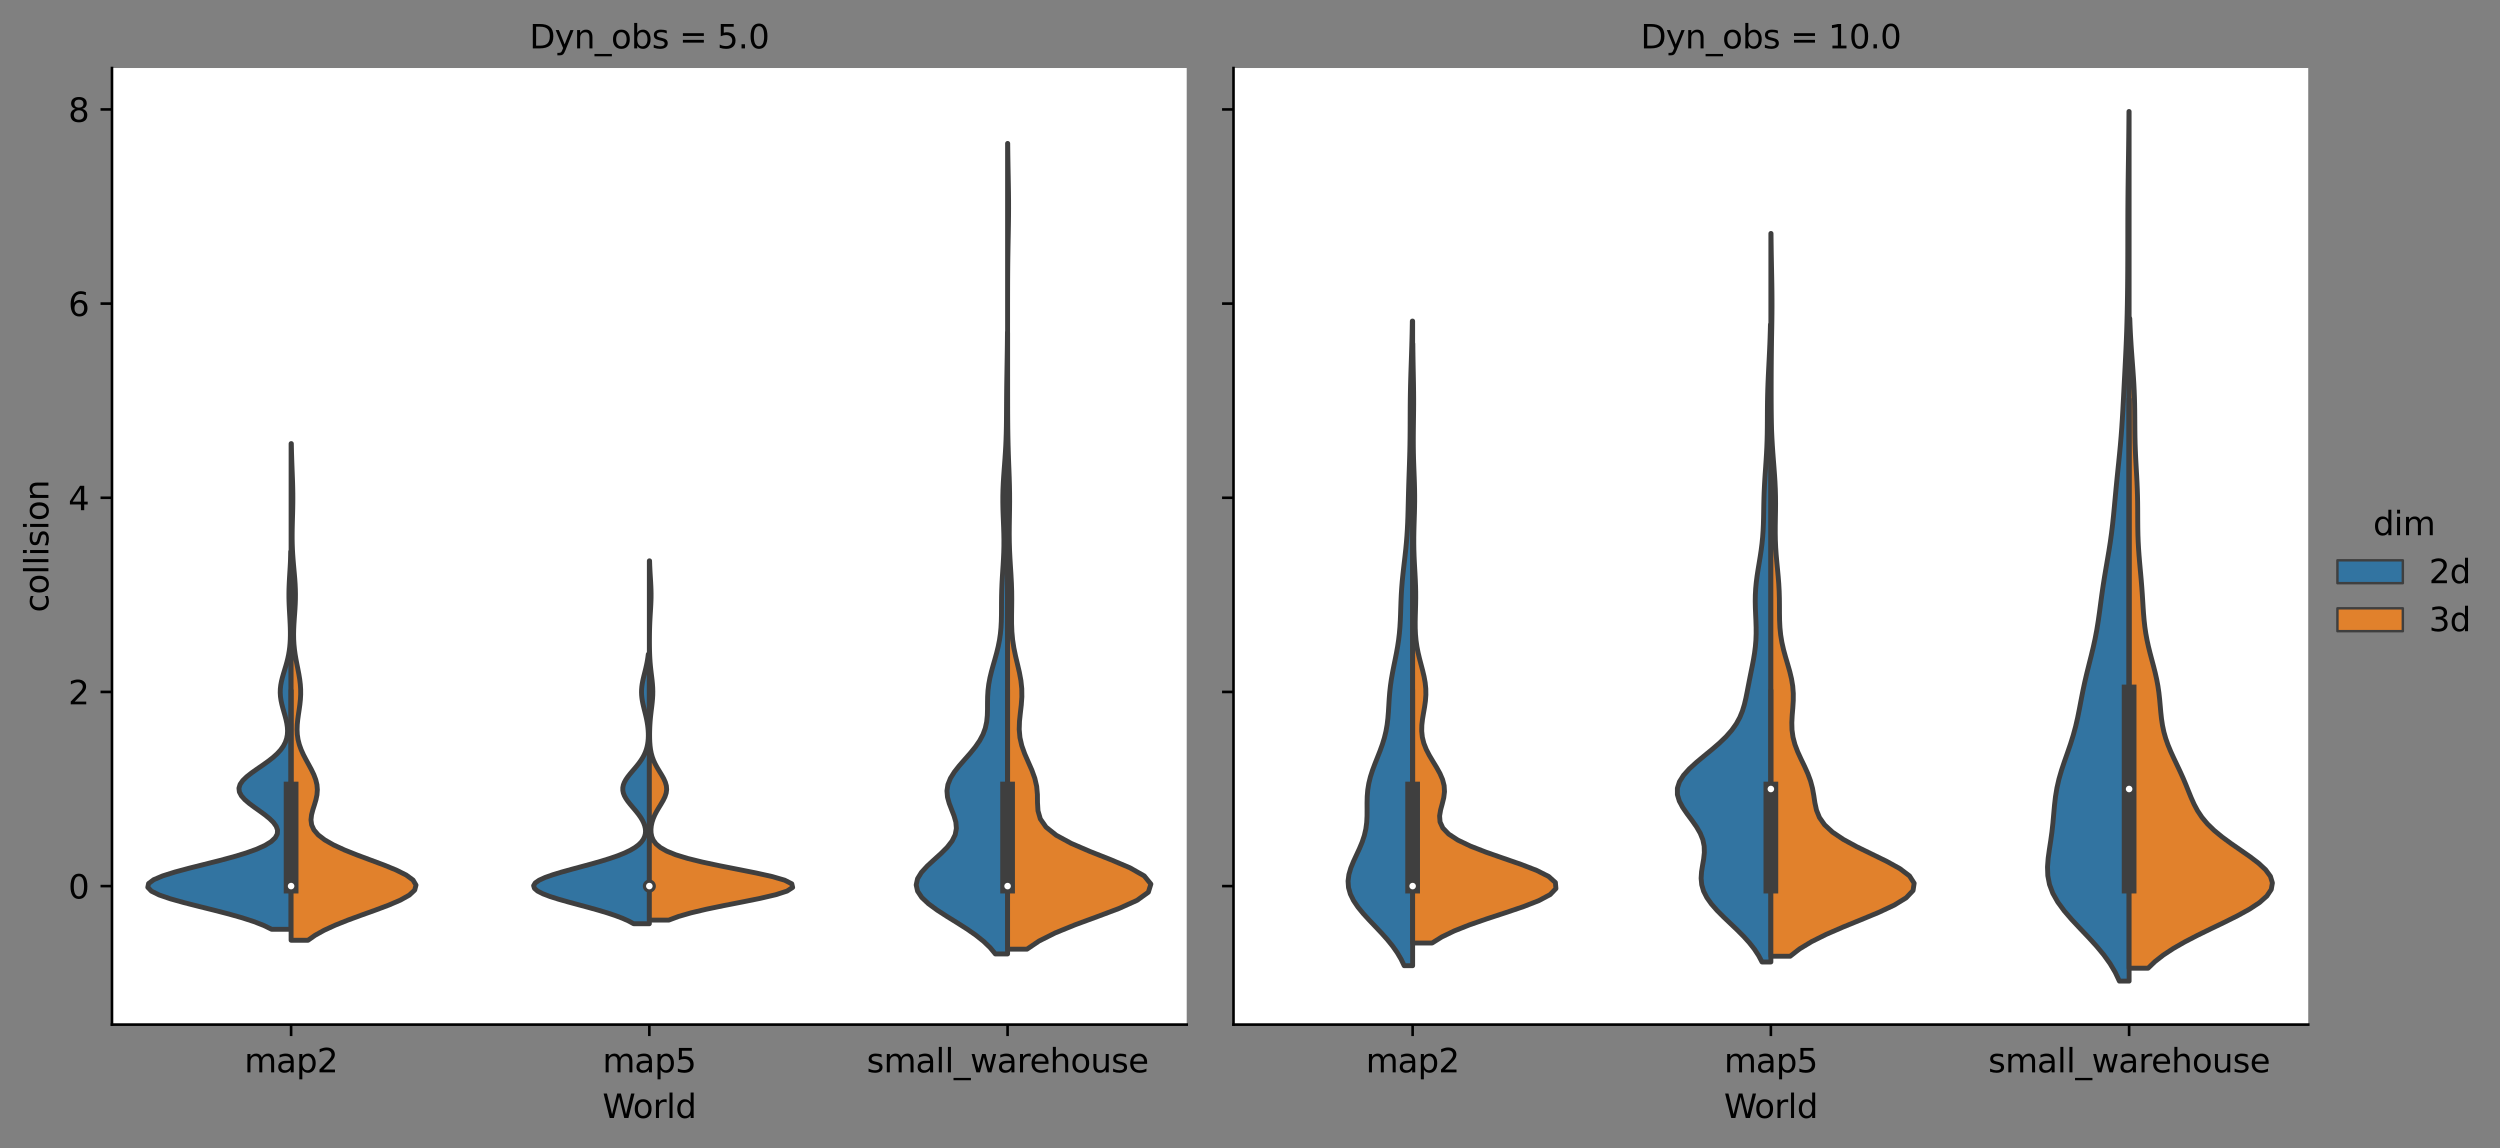<?xml version="1.0" encoding="utf-8" standalone="no"?>
<!DOCTYPE svg PUBLIC "-//W3C//DTD SVG 1.1//EN"
  "http://www.w3.org/Graphics/SVG/1.1/DTD/svg11.dtd">
<svg xmlns:xlink="http://www.w3.org/1999/xlink" width="764.431pt" height="351.127pt" viewBox="0 0 764.431 351.127" xmlns="http://www.w3.org/2000/svg" version="1.1">
 <rect x="0" y="0" width="764.431" height="351.127" fill="#808080" stroke="none"/>
 <defs>
  <style type="text/css">*{stroke-linejoin: round; stroke-linecap: butt}</style>
 </defs>
 <g id="figure_1">
  <g id="patch_1">
   <path d="M 0 351.127 
L 764.431 351.127 
L 764.431 0 
L 0 0 
L 0 351.127 
z
" style="fill: none"/>
  </g>
  <g id="axes_1">
   <g id="patch_2">
    <path d="M 34.241 313.292 
L 362.861 313.292 
L 362.861 20.798 
L 34.241 20.798 
z
" style="fill: #ffffff"/>
   </g>
   <g id="patch_3">
    <path d="M 89.011 270.943 
L 89.011 270.943 
L 89.011 270.943 
L 89.011 270.943 
z
" clip-path="url(#p0a2aff2c51)" style="fill: #3274a1; stroke: #3f3f3f; stroke-width: 0.75; stroke-linejoin: miter"/>
   </g>
   <g id="PolyCollection_1">
    <defs>
     <path id="m671686d99c" d="M 89.011 -66.972 
L 83.071 -66.972 
L 80.686 -68.138 
L 77.702 -69.304 
L 74.119 -70.471 
L 70.004 -71.637 
L 65.496 -72.804 
L 60.811 -73.97 
L 56.231 -75.137 
L 52.077 -76.303 
L 48.674 -77.47 
L 46.31 -78.636 
L 45.195 -79.803 
L 45.43 -80.969 
L 46.994 -82.136 
L 49.743 -83.302 
L 53.437 -84.468 
L 57.766 -85.635 
L 62.4 -86.801 
L 67.023 -87.968 
L 71.366 -89.134 
L 75.226 -90.301 
L 78.474 -91.467 
L 81.047 -92.634 
L 82.936 -93.8 
L 84.168 -94.967 
L 84.793 -96.133 
L 84.869 -97.3 
L 84.459 -98.466 
L 83.63 -99.632 
L 82.455 -100.799 
L 81.017 -101.965 
L 79.417 -103.132 
L 77.77 -104.298 
L 76.202 -105.465 
L 74.843 -106.631 
L 73.81 -107.798 
L 73.197 -108.964 
L 73.062 -110.131 
L 73.419 -111.297 
L 74.235 -112.464 
L 75.437 -113.63 
L 76.924 -114.796 
L 78.576 -115.963 
L 80.276 -117.129 
L 81.918 -118.296 
L 83.418 -119.462 
L 84.72 -120.629 
L 85.793 -121.795 
L 86.63 -122.962 
L 87.239 -124.128 
L 87.642 -125.295 
L 87.863 -126.461 
L 87.929 -127.628 
L 87.865 -128.794 
L 87.696 -129.96 
L 87.447 -131.127 
L 87.143 -132.293 
L 86.811 -133.46 
L 86.479 -134.626 
L 86.176 -135.793 
L 85.929 -136.959 
L 85.761 -138.126 
L 85.688 -139.292 
L 85.716 -140.459 
L 85.845 -141.625 
L 86.062 -142.792 
L 86.348 -143.958 
L 86.68 -145.124 
L 87.032 -146.291 
L 87.382 -147.457 
L 87.71 -148.624 
L 88.001 -149.79 
L 88.247 -150.957 
L 88.443 -152.123 
L 88.592 -153.29 
L 88.695 -154.456 
L 88.759 -155.623 
L 88.788 -156.789 
L 88.787 -157.955 
L 88.764 -159.122 
L 88.721 -160.288 
L 88.665 -161.455 
L 88.601 -162.621 
L 88.534 -163.788 
L 88.47 -164.954 
L 88.415 -166.121 
L 88.374 -167.287 
L 88.35 -168.454 
L 88.347 -169.62 
L 88.364 -170.787 
L 88.4 -171.953 
L 88.451 -173.119 
L 88.514 -174.286 
L 88.583 -175.452 
L 88.654 -176.619 
L 88.723 -177.785 
L 88.785 -178.952 
L 88.839 -180.118 
L 88.885 -181.285 
L 88.921 -182.451 
L 89.011 -182.451 
L 89.011 -182.451 
L 89.011 -181.285 
L 89.011 -180.118 
L 89.011 -178.952 
L 89.011 -177.785 
L 89.011 -176.619 
L 89.011 -175.452 
L 89.011 -174.286 
L 89.011 -173.119 
L 89.011 -171.953 
L 89.011 -170.787 
L 89.011 -169.62 
L 89.011 -168.454 
L 89.011 -167.287 
L 89.011 -166.121 
L 89.011 -164.954 
L 89.011 -163.788 
L 89.011 -162.621 
L 89.011 -161.455 
L 89.011 -160.288 
L 89.011 -159.122 
L 89.011 -157.955 
L 89.011 -156.789 
L 89.011 -155.623 
L 89.011 -154.456 
L 89.011 -153.29 
L 89.011 -152.123 
L 89.011 -150.957 
L 89.011 -149.79 
L 89.011 -148.624 
L 89.011 -147.457 
L 89.011 -146.291 
L 89.011 -145.124 
L 89.011 -143.958 
L 89.011 -142.792 
L 89.011 -141.625 
L 89.011 -140.459 
L 89.011 -139.292 
L 89.011 -138.126 
L 89.011 -136.959 
L 89.011 -135.793 
L 89.011 -134.626 
L 89.011 -133.46 
L 89.011 -132.293 
L 89.011 -131.127 
L 89.011 -129.96 
L 89.011 -128.794 
L 89.011 -127.628 
L 89.011 -126.461 
L 89.011 -125.295 
L 89.011 -124.128 
L 89.011 -122.962 
L 89.011 -121.795 
L 89.011 -120.629 
L 89.011 -119.462 
L 89.011 -118.296 
L 89.011 -117.129 
L 89.011 -115.963 
L 89.011 -114.796 
L 89.011 -113.63 
L 89.011 -112.464 
L 89.011 -111.297 
L 89.011 -110.131 
L 89.011 -108.964 
L 89.011 -107.798 
L 89.011 -106.631 
L 89.011 -105.465 
L 89.011 -104.298 
L 89.011 -103.132 
L 89.011 -101.965 
L 89.011 -100.799 
L 89.011 -99.632 
L 89.011 -98.466 
L 89.011 -97.3 
L 89.011 -96.133 
L 89.011 -94.967 
L 89.011 -93.8 
L 89.011 -92.634 
L 89.011 -91.467 
L 89.011 -90.301 
L 89.011 -89.134 
L 89.011 -87.968 
L 89.011 -86.801 
L 89.011 -85.635 
L 89.011 -84.468 
L 89.011 -83.302 
L 89.011 -82.136 
L 89.011 -80.969 
L 89.011 -79.803 
L 89.011 -78.636 
L 89.011 -77.47 
L 89.011 -76.303 
L 89.011 -75.137 
L 89.011 -73.97 
L 89.011 -72.804 
L 89.011 -71.637 
L 89.011 -70.471 
L 89.011 -69.304 
L 89.011 -68.138 
L 89.011 -66.972 
z
" style="stroke: #3f3f3f; stroke-width: 1.5"/>
    </defs>
    <g clip-path="url(#p0a2aff2c51)">
     <use xlink:href="#m671686d99c" x="0" y="351.127" style="fill: #3274a1; stroke: #3f3f3f; stroke-width: 1.5"/>
    </g>
   </g>
   <g id="patch_4">
    <path d="M 89.011 270.943 
L 89.011 270.943 
L 89.011 270.943 
L 89.011 270.943 
z
" clip-path="url(#p0a2aff2c51)" style="fill: #e1812c; stroke: #3f3f3f; stroke-width: 0.75; stroke-linejoin: miter"/>
   </g>
   <g id="PolyCollection_2">
    <defs>
     <path id="mb280f0f48b" d="M 94.181 -63.625 
L 89.011 -63.625 
L 89.011 -65.159 
L 89.011 -66.693 
L 89.011 -68.226 
L 89.011 -69.76 
L 89.011 -71.294 
L 89.011 -72.828 
L 89.011 -74.362 
L 89.011 -75.896 
L 89.011 -77.43 
L 89.011 -78.964 
L 89.011 -80.498 
L 89.011 -82.032 
L 89.011 -83.566 
L 89.011 -85.1 
L 89.011 -86.634 
L 89.011 -88.167 
L 89.011 -89.701 
L 89.011 -91.235 
L 89.011 -92.769 
L 89.011 -94.303 
L 89.011 -95.837 
L 89.011 -97.371 
L 89.011 -98.905 
L 89.011 -100.439 
L 89.011 -101.973 
L 89.011 -103.507 
L 89.011 -105.041 
L 89.011 -106.575 
L 89.011 -108.108 
L 89.011 -109.642 
L 89.011 -111.176 
L 89.011 -112.71 
L 89.011 -114.244 
L 89.011 -115.778 
L 89.011 -117.312 
L 89.011 -118.846 
L 89.011 -120.38 
L 89.011 -121.914 
L 89.011 -123.448 
L 89.011 -124.982 
L 89.011 -126.515 
L 89.011 -128.049 
L 89.011 -129.583 
L 89.011 -131.117 
L 89.011 -132.651 
L 89.011 -134.185 
L 89.011 -135.719 
L 89.011 -137.253 
L 89.011 -138.787 
L 89.011 -140.321 
L 89.011 -141.855 
L 89.011 -143.389 
L 89.011 -144.923 
L 89.011 -146.456 
L 89.011 -147.99 
L 89.011 -149.524 
L 89.011 -151.058 
L 89.011 -152.592 
L 89.011 -154.126 
L 89.011 -155.66 
L 89.011 -157.194 
L 89.011 -158.728 
L 89.011 -160.262 
L 89.011 -161.796 
L 89.011 -163.33 
L 89.011 -164.864 
L 89.011 -166.397 
L 89.011 -167.931 
L 89.011 -169.465 
L 89.011 -170.999 
L 89.011 -172.533 
L 89.011 -174.067 
L 89.011 -175.601 
L 89.011 -177.135 
L 89.011 -178.669 
L 89.011 -180.203 
L 89.011 -181.737 
L 89.011 -183.271 
L 89.011 -184.805 
L 89.011 -186.338 
L 89.011 -187.872 
L 89.011 -189.406 
L 89.011 -190.94 
L 89.011 -192.474 
L 89.011 -194.008 
L 89.011 -195.542 
L 89.011 -197.076 
L 89.011 -198.61 
L 89.011 -200.144 
L 89.011 -201.678 
L 89.011 -203.212 
L 89.011 -204.746 
L 89.011 -206.279 
L 89.011 -207.813 
L 89.011 -209.347 
L 89.011 -210.881 
L 89.011 -212.415 
L 89.011 -213.949 
L 89.011 -215.483 
L 89.083 -215.483 
L 89.083 -215.483 
L 89.113 -213.949 
L 89.151 -212.415 
L 89.198 -210.881 
L 89.251 -209.347 
L 89.309 -207.813 
L 89.368 -206.279 
L 89.425 -204.746 
L 89.475 -203.212 
L 89.513 -201.678 
L 89.537 -200.144 
L 89.543 -198.61 
L 89.533 -197.076 
L 89.507 -195.542 
L 89.471 -194.008 
L 89.428 -192.474 
L 89.387 -190.94 
L 89.353 -189.406 
L 89.334 -187.872 
L 89.335 -186.338 
L 89.361 -184.805 
L 89.415 -183.271 
L 89.497 -181.737 
L 89.604 -180.203 
L 89.731 -178.669 
L 89.869 -177.135 
L 90.008 -175.601 
L 90.136 -174.067 
L 90.241 -172.533 
L 90.311 -170.999 
L 90.342 -169.465 
L 90.329 -167.931 
L 90.277 -166.397 
L 90.192 -164.864 
L 90.086 -163.33 
L 89.975 -161.796 
L 89.876 -160.262 
L 89.803 -158.728 
L 89.773 -157.194 
L 89.796 -155.66 
L 89.882 -154.126 
L 90.031 -152.592 
L 90.241 -151.058 
L 90.502 -149.524 
L 90.797 -147.99 
L 91.103 -146.456 
L 91.394 -144.923 
L 91.644 -143.389 
L 91.829 -141.855 
L 91.929 -140.321 
L 91.936 -138.787 
L 91.853 -137.253 
L 91.693 -135.719 
L 91.482 -134.185 
L 91.253 -132.651 
L 91.043 -131.117 
L 90.891 -129.583 
L 90.836 -128.049 
L 90.91 -126.515 
L 91.135 -124.982 
L 91.525 -123.448 
L 92.075 -121.914 
L 92.766 -120.38 
L 93.561 -118.846 
L 94.405 -117.312 
L 95.231 -115.778 
L 95.968 -114.244 
L 96.547 -112.71 
L 96.914 -111.176 
L 97.039 -109.642 
L 96.923 -108.108 
L 96.602 -106.575 
L 96.147 -105.041 
L 95.658 -103.507 
L 95.259 -101.973 
L 95.088 -100.439 
L 95.287 -98.905 
L 95.988 -97.371 
L 97.3 -95.837 
L 99.295 -94.303 
L 101.987 -92.769 
L 105.318 -91.235 
L 109.152 -89.701 
L 113.266 -88.167 
L 117.37 -86.634 
L 121.13 -85.1 
L 124.206 -83.566 
L 126.301 -82.032 
L 127.2 -80.498 
L 126.807 -78.964 
L 125.16 -77.43 
L 122.42 -75.896 
L 118.846 -74.362 
L 114.756 -72.828 
L 110.477 -71.294 
L 106.306 -69.76 
L 102.475 -68.226 
L 99.139 -66.693 
L 96.372 -65.159 
L 94.181 -63.625 
z
" style="stroke: #3f3f3f; stroke-width: 1.5"/>
    </defs>
    <g clip-path="url(#p0a2aff2c51)">
     <use xlink:href="#mb280f0f48b" x="0" y="351.127" style="fill: #e1812c; stroke: #3f3f3f; stroke-width: 1.5"/>
    </g>
   </g>
   <g id="PolyCollection_3">
    <defs>
     <path id="m7639631015" d="M 198.551 -68.673 
L 193.761 -68.673 
L 192.221 -69.505 
L 190.359 -70.337 
L 188.169 -71.169 
L 185.666 -72.002 
L 182.89 -72.834 
L 179.91 -73.666 
L 176.822 -74.498 
L 173.746 -75.331 
L 170.821 -76.163 
L 168.192 -76.995 
L 166.002 -77.827 
L 164.376 -78.66 
L 163.411 -79.492 
L 163.167 -80.324 
L 163.658 -81.156 
L 164.854 -81.989 
L 166.683 -82.821 
L 169.035 -83.653 
L 171.78 -84.485 
L 174.772 -85.318 
L 177.865 -86.15 
L 180.928 -86.982 
L 183.847 -87.814 
L 186.533 -88.647 
L 188.928 -89.479 
L 190.998 -90.311 
L 192.734 -91.143 
L 194.146 -91.976 
L 195.257 -92.808 
L 196.097 -93.64 
L 196.699 -94.472 
L 197.097 -95.305 
L 197.319 -96.137 
L 197.388 -96.969 
L 197.321 -97.801 
L 197.133 -98.634 
L 196.834 -99.466 
L 196.432 -100.298 
L 195.936 -101.13 
L 195.358 -101.963 
L 194.715 -102.795 
L 194.026 -103.627 
L 193.318 -104.459 
L 192.622 -105.292 
L 191.97 -106.124 
L 191.397 -106.956 
L 190.934 -107.788 
L 190.609 -108.621 
L 190.441 -109.453 
L 190.441 -110.285 
L 190.609 -111.117 
L 190.934 -111.95 
L 191.397 -112.782 
L 191.971 -113.614 
L 192.624 -114.446 
L 193.323 -115.278 
L 194.034 -116.111 
L 194.729 -116.943 
L 195.384 -117.775 
L 195.98 -118.607 
L 196.505 -119.44 
L 196.955 -120.272 
L 197.327 -121.104 
L 197.626 -121.936 
L 197.857 -122.769 
L 198.027 -123.601 
L 198.144 -124.433 
L 198.214 -125.265 
L 198.243 -126.098 
L 198.235 -126.93 
L 198.193 -127.762 
L 198.12 -128.594 
L 198.017 -129.427 
L 197.887 -130.259 
L 197.731 -131.091 
L 197.553 -131.923 
L 197.357 -132.756 
L 197.152 -133.588 
L 196.943 -134.42 
L 196.742 -135.252 
L 196.556 -136.085 
L 196.398 -136.917 
L 196.274 -137.749 
L 196.193 -138.581 
L 196.16 -139.414 
L 196.177 -140.246 
L 196.242 -141.078 
L 196.352 -141.91 
L 196.5 -142.743 
L 196.677 -143.575 
L 196.875 -144.407 
L 197.083 -145.239 
L 197.291 -146.072 
L 197.493 -146.904 
L 197.68 -147.736 
L 197.85 -148.568 
L 197.998 -149.401 
L 198.123 -150.233 
L 198.227 -151.065 
L 198.551 -151.065 
L 198.551 -151.065 
L 198.551 -150.233 
L 198.551 -149.401 
L 198.551 -148.568 
L 198.551 -147.736 
L 198.551 -146.904 
L 198.551 -146.072 
L 198.551 -145.239 
L 198.551 -144.407 
L 198.551 -143.575 
L 198.551 -142.743 
L 198.551 -141.91 
L 198.551 -141.078 
L 198.551 -140.246 
L 198.551 -139.414 
L 198.551 -138.581 
L 198.551 -137.749 
L 198.551 -136.917 
L 198.551 -136.085 
L 198.551 -135.252 
L 198.551 -134.42 
L 198.551 -133.588 
L 198.551 -132.756 
L 198.551 -131.923 
L 198.551 -131.091 
L 198.551 -130.259 
L 198.551 -129.427 
L 198.551 -128.594 
L 198.551 -127.762 
L 198.551 -126.93 
L 198.551 -126.098 
L 198.551 -125.265 
L 198.551 -124.433 
L 198.551 -123.601 
L 198.551 -122.769 
L 198.551 -121.936 
L 198.551 -121.104 
L 198.551 -120.272 
L 198.551 -119.44 
L 198.551 -118.607 
L 198.551 -117.775 
L 198.551 -116.943 
L 198.551 -116.111 
L 198.551 -115.278 
L 198.551 -114.446 
L 198.551 -113.614 
L 198.551 -112.782 
L 198.551 -111.95 
L 198.551 -111.117 
L 198.551 -110.285 
L 198.551 -109.453 
L 198.551 -108.621 
L 198.551 -107.788 
L 198.551 -106.956 
L 198.551 -106.124 
L 198.551 -105.292 
L 198.551 -104.459 
L 198.551 -103.627 
L 198.551 -102.795 
L 198.551 -101.963 
L 198.551 -101.13 
L 198.551 -100.298 
L 198.551 -99.466 
L 198.551 -98.634 
L 198.551 -97.801 
L 198.551 -96.969 
L 198.551 -96.137 
L 198.551 -95.305 
L 198.551 -94.472 
L 198.551 -93.64 
L 198.551 -92.808 
L 198.551 -91.976 
L 198.551 -91.143 
L 198.551 -90.311 
L 198.551 -89.479 
L 198.551 -88.647 
L 198.551 -87.814 
L 198.551 -86.982 
L 198.551 -86.15 
L 198.551 -85.318 
L 198.551 -84.485 
L 198.551 -83.653 
L 198.551 -82.821 
L 198.551 -81.989 
L 198.551 -81.156 
L 198.551 -80.324 
L 198.551 -79.492 
L 198.551 -78.66 
L 198.551 -77.827 
L 198.551 -76.995 
L 198.551 -76.163 
L 198.551 -75.331 
L 198.551 -74.498 
L 198.551 -73.666 
L 198.551 -72.834 
L 198.551 -72.002 
L 198.551 -71.169 
L 198.551 -70.337 
L 198.551 -69.505 
L 198.551 -68.673 
z
" style="stroke: #3f3f3f; stroke-width: 1.5"/>
    </defs>
    <g clip-path="url(#p0a2aff2c51)">
     <use xlink:href="#m7639631015" x="0" y="351.127" style="fill: #3274a1; stroke: #3f3f3f; stroke-width: 1.5"/>
    </g>
   </g>
   <g id="PolyCollection_4">
    <defs>
     <path id="m3991d08c93" d="M 204.499 -69.787 
L 198.551 -69.787 
L 198.551 -70.896 
L 198.551 -72.006 
L 198.551 -73.116 
L 198.551 -74.225 
L 198.551 -75.335 
L 198.551 -76.444 
L 198.551 -77.554 
L 198.551 -78.663 
L 198.551 -79.773 
L 198.551 -80.883 
L 198.551 -81.992 
L 198.551 -83.102 
L 198.551 -84.211 
L 198.551 -85.321 
L 198.551 -86.431 
L 198.551 -87.54 
L 198.551 -88.65 
L 198.551 -89.759 
L 198.551 -90.869 
L 198.551 -91.979 
L 198.551 -93.088 
L 198.551 -94.198 
L 198.551 -95.307 
L 198.551 -96.417 
L 198.551 -97.526 
L 198.551 -98.636 
L 198.551 -99.746 
L 198.551 -100.855 
L 198.551 -101.965 
L 198.551 -103.074 
L 198.551 -104.184 
L 198.551 -105.294 
L 198.551 -106.403 
L 198.551 -107.513 
L 198.551 -108.622 
L 198.551 -109.732 
L 198.551 -110.842 
L 198.551 -111.951 
L 198.551 -113.061 
L 198.551 -114.17 
L 198.551 -115.28 
L 198.551 -116.389 
L 198.551 -117.499 
L 198.551 -118.609 
L 198.551 -119.718 
L 198.551 -120.828 
L 198.551 -121.937 
L 198.551 -123.047 
L 198.551 -124.157 
L 198.551 -125.266 
L 198.551 -126.376 
L 198.551 -127.485 
L 198.551 -128.595 
L 198.551 -129.705 
L 198.551 -130.814 
L 198.551 -131.924 
L 198.551 -133.033 
L 198.551 -134.143 
L 198.551 -135.252 
L 198.551 -136.362 
L 198.551 -137.472 
L 198.551 -138.581 
L 198.551 -139.691 
L 198.551 -140.8 
L 198.551 -141.91 
L 198.551 -143.02 
L 198.551 -144.129 
L 198.551 -145.239 
L 198.551 -146.348 
L 198.551 -147.458 
L 198.551 -148.567 
L 198.551 -149.677 
L 198.551 -150.787 
L 198.551 -151.896 
L 198.551 -153.006 
L 198.551 -154.115 
L 198.551 -155.225 
L 198.551 -156.335 
L 198.551 -157.444 
L 198.551 -158.554 
L 198.551 -159.663 
L 198.551 -160.773 
L 198.551 -161.883 
L 198.551 -162.992 
L 198.551 -164.102 
L 198.551 -165.211 
L 198.551 -166.321 
L 198.551 -167.43 
L 198.551 -168.54 
L 198.551 -169.65 
L 198.551 -170.759 
L 198.551 -171.869 
L 198.551 -172.978 
L 198.551 -174.088 
L 198.551 -175.198 
L 198.551 -176.307 
L 198.551 -177.417 
L 198.551 -178.526 
L 198.551 -179.636 
L 198.623 -179.636 
L 198.623 -179.636 
L 198.658 -178.526 
L 198.705 -177.417 
L 198.761 -176.307 
L 198.826 -175.198 
L 198.894 -174.088 
L 198.96 -172.978 
L 199.017 -171.869 
L 199.058 -170.759 
L 199.079 -169.65 
L 199.076 -168.54 
L 199.049 -167.43 
L 199.003 -166.321 
L 198.943 -165.211 
L 198.876 -164.102 
L 198.808 -162.992 
L 198.746 -161.883 
L 198.692 -160.773 
L 198.649 -159.663 
L 198.616 -158.554 
L 198.594 -157.444 
L 198.581 -156.335 
L 198.576 -155.225 
L 198.58 -154.115 
L 198.592 -153.006 
L 198.616 -151.896 
L 198.655 -150.787 
L 198.71 -149.677 
L 198.787 -148.567 
L 198.884 -147.458 
L 199.002 -146.348 
L 199.133 -145.239 
L 199.27 -144.129 
L 199.399 -143.02 
L 199.507 -141.91 
L 199.58 -140.8 
L 199.61 -139.691 
L 199.592 -138.581 
L 199.528 -137.472 
L 199.428 -136.362 
L 199.303 -135.252 
L 199.167 -134.143 
L 199.034 -133.033 
L 198.912 -131.924 
L 198.81 -130.814 
L 198.731 -129.705 
L 198.674 -128.595 
L 198.64 -127.485 
L 198.628 -126.376 
L 198.641 -125.266 
L 198.685 -124.157 
L 198.771 -123.047 
L 198.912 -121.937 
L 199.127 -120.828 
L 199.432 -119.718 
L 199.84 -118.609 
L 200.355 -117.499 
L 200.963 -116.389 
L 201.632 -115.28 
L 202.312 -114.17 
L 202.937 -113.061 
L 203.438 -111.951 
L 203.755 -110.842 
L 203.845 -109.732 
L 203.697 -108.622 
L 203.33 -107.513 
L 202.791 -106.403 
L 202.146 -105.294 
L 201.464 -104.184 
L 200.808 -103.074 
L 200.225 -101.965 
L 199.745 -100.855 
L 199.383 -99.746 
L 199.145 -98.636 
L 199.036 -97.526 
L 199.073 -96.417 
L 199.294 -95.307 
L 199.769 -94.198 
L 200.598 -93.088 
L 201.917 -91.979 
L 203.874 -90.869 
L 206.613 -89.759 
L 210.224 -88.65 
L 214.702 -87.54 
L 219.904 -86.431 
L 225.526 -85.321 
L 231.109 -84.211 
L 236.098 -83.102 
L 239.924 -81.992 
L 242.109 -80.883 
L 242.367 -79.773 
L 240.664 -78.663 
L 237.224 -77.554 
L 232.484 -76.444 
L 226.999 -75.335 
L 221.338 -74.225 
L 215.991 -73.116 
L 211.304 -72.006 
L 207.461 -70.896 
L 204.499 -69.787 
z
" style="stroke: #3f3f3f; stroke-width: 1.5"/>
    </defs>
    <g clip-path="url(#p0a2aff2c51)">
     <use xlink:href="#m3991d08c93" x="0" y="351.127" style="fill: #e1812c; stroke: #3f3f3f; stroke-width: 1.5"/>
    </g>
   </g>
   <g id="PolyCollection_5">
    <defs>
     <path id="m1c15fcc04f" d="M 308.091 -59.44 
L 304.351 -59.44 
L 302.769 -61.359 
L 300.771 -63.277 
L 298.363 -65.195 
L 295.596 -67.114 
L 292.58 -69.032 
L 289.482 -70.95 
L 286.511 -72.869 
L 283.896 -74.787 
L 281.859 -76.705 
L 280.575 -78.623 
L 280.143 -80.542 
L 280.567 -82.46 
L 281.75 -84.378 
L 283.505 -86.297 
L 285.584 -88.215 
L 287.711 -90.133 
L 289.627 -92.052 
L 291.123 -93.97 
L 292.072 -95.888 
L 292.437 -97.806 
L 292.278 -99.725 
L 291.728 -101.643 
L 290.98 -103.561 
L 290.242 -105.48 
L 289.714 -107.398 
L 289.552 -109.316 
L 289.847 -111.235 
L 290.62 -113.153 
L 291.816 -115.071 
L 293.325 -116.989 
L 295.002 -118.908 
L 296.689 -120.826 
L 298.247 -122.744 
L 299.565 -124.663 
L 300.583 -126.581 
L 301.285 -128.499 
L 301.702 -130.418 
L 301.897 -132.336 
L 301.953 -134.254 
L 301.957 -136.172 
L 301.988 -138.091 
L 302.103 -140.009 
L 302.336 -141.927 
L 302.691 -143.846 
L 303.151 -145.764 
L 303.679 -147.682 
L 304.231 -149.601 
L 304.759 -151.519 
L 305.227 -153.437 
L 305.607 -155.355 
L 305.888 -157.274 
L 306.072 -159.192 
L 306.175 -161.11 
L 306.219 -163.029 
L 306.231 -164.947 
L 306.236 -166.865 
L 306.255 -168.784 
L 306.301 -170.702 
L 306.378 -172.62 
L 306.482 -174.538 
L 306.603 -176.457 
L 306.726 -178.375 
L 306.836 -180.293 
L 306.919 -182.212 
L 306.966 -184.13 
L 306.972 -186.048 
L 306.941 -187.967 
L 306.881 -189.885 
L 306.805 -191.803 
L 306.729 -193.721 
L 306.668 -195.64 
L 306.635 -197.558 
L 306.639 -199.476 
L 306.683 -201.395 
L 306.766 -203.313 
L 306.881 -205.231 
L 307.015 -207.15 
L 307.159 -209.068 
L 307.299 -210.986 
L 307.426 -212.904 
L 307.533 -214.823 
L 307.617 -216.741 
L 307.678 -218.659 
L 307.719 -220.578 
L 307.744 -222.496 
L 307.759 -224.414 
L 307.77 -226.333 
L 307.78 -228.251 
L 307.794 -230.169 
L 307.813 -232.087 
L 307.838 -234.006 
L 307.867 -235.924 
L 307.898 -237.842 
L 307.931 -239.761 
L 307.962 -241.679 
L 307.991 -243.597 
L 308.016 -245.516 
L 308.036 -247.434 
L 308.053 -249.352 
L 308.091 -249.352 
L 308.091 -249.352 
L 308.091 -247.434 
L 308.091 -245.516 
L 308.091 -243.597 
L 308.091 -241.679 
L 308.091 -239.761 
L 308.091 -237.842 
L 308.091 -235.924 
L 308.091 -234.006 
L 308.091 -232.087 
L 308.091 -230.169 
L 308.091 -228.251 
L 308.091 -226.333 
L 308.091 -224.414 
L 308.091 -222.496 
L 308.091 -220.578 
L 308.091 -218.659 
L 308.091 -216.741 
L 308.091 -214.823 
L 308.091 -212.904 
L 308.091 -210.986 
L 308.091 -209.068 
L 308.091 -207.15 
L 308.091 -205.231 
L 308.091 -203.313 
L 308.091 -201.395 
L 308.091 -199.476 
L 308.091 -197.558 
L 308.091 -195.64 
L 308.091 -193.721 
L 308.091 -191.803 
L 308.091 -189.885 
L 308.091 -187.967 
L 308.091 -186.048 
L 308.091 -184.13 
L 308.091 -182.212 
L 308.091 -180.293 
L 308.091 -178.375 
L 308.091 -176.457 
L 308.091 -174.538 
L 308.091 -172.62 
L 308.091 -170.702 
L 308.091 -168.784 
L 308.091 -166.865 
L 308.091 -164.947 
L 308.091 -163.029 
L 308.091 -161.11 
L 308.091 -159.192 
L 308.091 -157.274 
L 308.091 -155.355 
L 308.091 -153.437 
L 308.091 -151.519 
L 308.091 -149.601 
L 308.091 -147.682 
L 308.091 -145.764 
L 308.091 -143.846 
L 308.091 -141.927 
L 308.091 -140.009 
L 308.091 -138.091 
L 308.091 -136.172 
L 308.091 -134.254 
L 308.091 -132.336 
L 308.091 -130.418 
L 308.091 -128.499 
L 308.091 -126.581 
L 308.091 -124.663 
L 308.091 -122.744 
L 308.091 -120.826 
L 308.091 -118.908 
L 308.091 -116.989 
L 308.091 -115.071 
L 308.091 -113.153 
L 308.091 -111.235 
L 308.091 -109.316 
L 308.091 -107.398 
L 308.091 -105.48 
L 308.091 -103.561 
L 308.091 -101.643 
L 308.091 -99.725 
L 308.091 -97.806 
L 308.091 -95.888 
L 308.091 -93.97 
L 308.091 -92.052 
L 308.091 -90.133 
L 308.091 -88.215 
L 308.091 -86.297 
L 308.091 -84.378 
L 308.091 -82.46 
L 308.091 -80.542 
L 308.091 -78.623 
L 308.091 -76.705 
L 308.091 -74.787 
L 308.091 -72.869 
L 308.091 -70.95 
L 308.091 -69.032 
L 308.091 -67.114 
L 308.091 -65.195 
L 308.091 -63.277 
L 308.091 -61.359 
L 308.091 -59.44 
z
" style="stroke: #3f3f3f; stroke-width: 1.5"/>
    </defs>
    <g clip-path="url(#p0a2aff2c51)">
     <use xlink:href="#m1c15fcc04f" x="0" y="351.127" style="fill: #3274a1; stroke: #3f3f3f; stroke-width: 1.5"/>
    </g>
   </g>
   <g id="PolyCollection_6">
    <defs>
     <path id="m5611bd9a28" d="M 314.021 -60.896 
L 308.091 -60.896 
L 308.091 -63.384 
L 308.091 -65.873 
L 308.091 -68.362 
L 308.091 -70.85 
L 308.091 -73.339 
L 308.091 -75.827 
L 308.091 -78.316 
L 308.091 -80.805 
L 308.091 -83.293 
L 308.091 -85.782 
L 308.091 -88.27 
L 308.091 -90.759 
L 308.091 -93.248 
L 308.091 -95.736 
L 308.091 -98.225 
L 308.091 -100.713 
L 308.091 -103.202 
L 308.091 -105.691 
L 308.091 -108.179 
L 308.091 -110.668 
L 308.091 -113.156 
L 308.091 -115.645 
L 308.091 -118.134 
L 308.091 -120.622 
L 308.091 -123.111 
L 308.091 -125.599 
L 308.091 -128.088 
L 308.091 -130.576 
L 308.091 -133.065 
L 308.091 -135.554 
L 308.091 -138.042 
L 308.091 -140.531 
L 308.091 -143.019 
L 308.091 -145.508 
L 308.091 -147.997 
L 308.091 -150.485 
L 308.091 -152.974 
L 308.091 -155.462 
L 308.091 -157.951 
L 308.091 -160.44 
L 308.091 -162.928 
L 308.091 -165.417 
L 308.091 -167.905 
L 308.091 -170.394 
L 308.091 -172.883 
L 308.091 -175.371 
L 308.091 -177.86 
L 308.091 -180.348 
L 308.091 -182.837 
L 308.091 -185.326 
L 308.091 -187.814 
L 308.091 -190.303 
L 308.091 -192.791 
L 308.091 -195.28 
L 308.091 -197.769 
L 308.091 -200.257 
L 308.091 -202.746 
L 308.091 -205.234 
L 308.091 -207.723 
L 308.091 -210.211 
L 308.091 -212.7 
L 308.091 -215.189 
L 308.091 -217.677 
L 308.091 -220.166 
L 308.091 -222.654 
L 308.091 -225.143 
L 308.091 -227.632 
L 308.091 -230.12 
L 308.091 -232.609 
L 308.091 -235.097 
L 308.091 -237.586 
L 308.091 -240.075 
L 308.091 -242.563 
L 308.091 -245.052 
L 308.091 -247.54 
L 308.091 -250.029 
L 308.091 -252.518 
L 308.091 -255.006 
L 308.091 -257.495 
L 308.091 -259.983 
L 308.091 -262.472 
L 308.091 -264.961 
L 308.091 -267.449 
L 308.091 -269.938 
L 308.091 -272.426 
L 308.091 -274.915 
L 308.091 -277.404 
L 308.091 -279.892 
L 308.091 -282.381 
L 308.091 -284.869 
L 308.091 -287.358 
L 308.091 -289.846 
L 308.091 -292.335 
L 308.091 -294.824 
L 308.091 -297.312 
L 308.091 -299.801 
L 308.091 -302.289 
L 308.091 -304.778 
L 308.091 -307.267 
L 308.133 -307.267 
L 308.133 -307.267 
L 308.158 -304.778 
L 308.193 -302.289 
L 308.236 -299.801 
L 308.283 -297.312 
L 308.329 -294.824 
L 308.368 -292.335 
L 308.392 -289.846 
L 308.397 -287.358 
L 308.382 -284.869 
L 308.35 -282.381 
L 308.307 -279.892 
L 308.259 -277.404 
L 308.214 -274.915 
L 308.175 -272.426 
L 308.145 -269.938 
L 308.123 -267.449 
L 308.109 -264.961 
L 308.101 -262.472 
L 308.096 -259.983 
L 308.093 -257.495 
L 308.092 -255.006 
L 308.092 -252.518 
L 308.091 -250.029 
L 308.091 -247.54 
L 308.091 -245.052 
L 308.091 -242.563 
L 308.091 -240.075 
L 308.091 -237.586 
L 308.092 -235.097 
L 308.093 -232.609 
L 308.095 -230.12 
L 308.099 -227.632 
L 308.106 -225.143 
L 308.121 -222.654 
L 308.145 -220.166 
L 308.184 -217.677 
L 308.239 -215.189 
L 308.312 -212.7 
L 308.4 -210.211 
L 308.496 -207.723 
L 308.587 -205.234 
L 308.661 -202.746 
L 308.705 -200.257 
L 308.715 -197.769 
L 308.694 -195.28 
L 308.654 -192.791 
L 308.615 -190.303 
L 308.599 -187.814 
L 308.623 -185.326 
L 308.697 -182.837 
L 308.819 -180.348 
L 308.971 -177.86 
L 309.128 -175.371 
L 309.259 -172.883 
L 309.342 -170.394 
L 309.366 -167.905 
L 309.343 -165.417 
L 309.309 -162.928 
L 309.311 -160.44 
L 309.405 -157.951 
L 309.634 -155.462 
L 310.016 -152.974 
L 310.534 -150.485 
L 311.127 -147.997 
L 311.705 -145.508 
L 312.166 -143.019 
L 312.428 -140.531 
L 312.455 -138.042 
L 312.277 -135.554 
L 311.989 -133.065 
L 311.729 -130.576 
L 311.648 -128.088 
L 311.866 -125.599 
L 312.439 -123.111 
L 313.33 -120.622 
L 314.417 -118.134 
L 315.511 -115.645 
L 316.414 -113.156 
L 316.986 -110.668 
L 317.21 -108.179 
L 317.237 -105.691 
L 317.389 -103.202 
L 318.106 -100.713 
L 319.847 -98.225 
L 322.961 -95.736 
L 327.54 -93.248 
L 333.313 -90.759 
L 339.619 -88.27 
L 345.493 -85.782 
L 349.88 -83.293 
L 351.907 -80.805 
L 351.133 -78.316 
L 347.673 -75.827 
L 342.157 -73.339 
L 335.524 -70.85 
L 328.761 -68.362 
L 322.662 -65.873 
L 317.701 -63.384 
L 314.021 -60.896 
z
" style="stroke: #3f3f3f; stroke-width: 1.5"/>
    </defs>
    <g clip-path="url(#p0a2aff2c51)">
     <use xlink:href="#m5611bd9a28" x="0" y="351.127" style="fill: #e1812c; stroke: #3f3f3f; stroke-width: 1.5"/>
    </g>
   </g>
   <g id="matplotlib.axis_1">
    <g id="xtick_1">
     <g id="line2d_1">
      <defs>
       <path id="mf4b6b44fa1" d="M 0 0 
L 0 3.5 
" style="stroke: #000000; stroke-width: 0.8"/>
      </defs>
      <g>
       <use xlink:href="#mf4b6b44fa1" x="89.011" y="313.292" style="stroke: #000000; stroke-width: 0.8"/>
      </g>
     </g>
     <g id="text_1">
      <!-- map2 -->
      <g transform="translate(74.721 327.891)scale(0.1 -0.1)">
       <defs>
        <path id="DejaVuSans-6d" d="M 3328 2828 
Q 3544 3216 3844 3400 
Q 4144 3584 4550 3584 
Q 5097 3584 5394 3201 
Q 5691 2819 5691 2113 
L 5691 0 
L 5113 0 
L 5113 2094 
Q 5113 2597 4934 2840 
Q 4756 3084 4391 3084 
Q 3944 3084 3684 2787 
Q 3425 2491 3425 1978 
L 3425 0 
L 2847 0 
L 2847 2094 
Q 2847 2600 2669 2842 
Q 2491 3084 2119 3084 
Q 1678 3084 1418 2786 
Q 1159 2488 1159 1978 
L 1159 0 
L 581 0 
L 581 3500 
L 1159 3500 
L 1159 2956 
Q 1356 3278 1631 3431 
Q 1906 3584 2284 3584 
Q 2666 3584 2933 3390 
Q 3200 3197 3328 2828 
z
" transform="scale(0.016)"/>
        <path id="DejaVuSans-61" d="M 2194 1759 
Q 1497 1759 1228 1600 
Q 959 1441 959 1056 
Q 959 750 1161 570 
Q 1363 391 1709 391 
Q 2188 391 2477 730 
Q 2766 1069 2766 1631 
L 2766 1759 
L 2194 1759 
z
M 3341 1997 
L 3341 0 
L 2766 0 
L 2766 531 
Q 2569 213 2275 61 
Q 1981 -91 1556 -91 
Q 1019 -91 701 211 
Q 384 513 384 1019 
Q 384 1609 779 1909 
Q 1175 2209 1959 2209 
L 2766 2209 
L 2766 2266 
Q 2766 2663 2505 2880 
Q 2244 3097 1772 3097 
Q 1472 3097 1187 3025 
Q 903 2953 641 2809 
L 641 3341 
Q 956 3463 1253 3523 
Q 1550 3584 1831 3584 
Q 2591 3584 2966 3190 
Q 3341 2797 3341 1997 
z
" transform="scale(0.016)"/>
        <path id="DejaVuSans-70" d="M 1159 525 
L 1159 -1331 
L 581 -1331 
L 581 3500 
L 1159 3500 
L 1159 2969 
Q 1341 3281 1617 3432 
Q 1894 3584 2278 3584 
Q 2916 3584 3314 3078 
Q 3713 2572 3713 1747 
Q 3713 922 3314 415 
Q 2916 -91 2278 -91 
Q 1894 -91 1617 61 
Q 1341 213 1159 525 
z
M 3116 1747 
Q 3116 2381 2855 2742 
Q 2594 3103 2138 3103 
Q 1681 3103 1420 2742 
Q 1159 2381 1159 1747 
Q 1159 1113 1420 752 
Q 1681 391 2138 391 
Q 2594 391 2855 752 
Q 3116 1113 3116 1747 
z
" transform="scale(0.016)"/>
        <path id="DejaVuSans-32" d="M 1228 531 
L 3431 531 
L 3431 0 
L 469 0 
L 469 531 
Q 828 903 1448 1529 
Q 2069 2156 2228 2338 
Q 2531 2678 2651 2914 
Q 2772 3150 2772 3378 
Q 2772 3750 2511 3984 
Q 2250 4219 1831 4219 
Q 1534 4219 1204 4116 
Q 875 4013 500 3803 
L 500 4441 
Q 881 4594 1212 4672 
Q 1544 4750 1819 4750 
Q 2544 4750 2975 4387 
Q 3406 4025 3406 3419 
Q 3406 3131 3298 2873 
Q 3191 2616 2906 2266 
Q 2828 2175 2409 1742 
Q 1991 1309 1228 531 
z
" transform="scale(0.016)"/>
       </defs>
       <use xlink:href="#DejaVuSans-6d"/>
       <use xlink:href="#DejaVuSans-61" x="97.412"/>
       <use xlink:href="#DejaVuSans-70" x="158.691"/>
       <use xlink:href="#DejaVuSans-32" x="222.168"/>
      </g>
     </g>
    </g>
    <g id="xtick_2">
     <g id="line2d_2">
      <g>
       <use xlink:href="#mf4b6b44fa1" x="198.551" y="313.292" style="stroke: #000000; stroke-width: 0.8"/>
      </g>
     </g>
     <g id="text_2">
      <!-- map5 -->
      <g transform="translate(184.261 327.891)scale(0.1 -0.1)">
       <defs>
        <path id="DejaVuSans-35" d="M 691 4666 
L 3169 4666 
L 3169 4134 
L 1269 4134 
L 1269 2991 
Q 1406 3038 1543 3061 
Q 1681 3084 1819 3084 
Q 2600 3084 3056 2656 
Q 3513 2228 3513 1497 
Q 3513 744 3044 326 
Q 2575 -91 1722 -91 
Q 1428 -91 1123 -41 
Q 819 9 494 109 
L 494 744 
Q 775 591 1075 516 
Q 1375 441 1709 441 
Q 2250 441 2565 725 
Q 2881 1009 2881 1497 
Q 2881 1984 2565 2268 
Q 2250 2553 1709 2553 
Q 1456 2553 1204 2497 
Q 953 2441 691 2322 
L 691 4666 
z
" transform="scale(0.016)"/>
       </defs>
       <use xlink:href="#DejaVuSans-6d"/>
       <use xlink:href="#DejaVuSans-61" x="97.412"/>
       <use xlink:href="#DejaVuSans-70" x="158.691"/>
       <use xlink:href="#DejaVuSans-35" x="222.168"/>
      </g>
     </g>
    </g>
    <g id="xtick_3">
     <g id="line2d_3">
      <g>
       <use xlink:href="#mf4b6b44fa1" x="308.091" y="313.292" style="stroke: #000000; stroke-width: 0.8"/>
      </g>
     </g>
     <g id="text_3">
      <!-- small_warehouse -->
      <g transform="translate(265.023 327.891)scale(0.1 -0.1)">
       <defs>
        <path id="DejaVuSans-73" d="M 2834 3397 
L 2834 2853 
Q 2591 2978 2328 3040 
Q 2066 3103 1784 3103 
Q 1356 3103 1142 2972 
Q 928 2841 928 2578 
Q 928 2378 1081 2264 
Q 1234 2150 1697 2047 
L 1894 2003 
Q 2506 1872 2764 1633 
Q 3022 1394 3022 966 
Q 3022 478 2636 193 
Q 2250 -91 1575 -91 
Q 1294 -91 989 -36 
Q 684 19 347 128 
L 347 722 
Q 666 556 975 473 
Q 1284 391 1588 391 
Q 1994 391 2212 530 
Q 2431 669 2431 922 
Q 2431 1156 2273 1281 
Q 2116 1406 1581 1522 
L 1381 1569 
Q 847 1681 609 1914 
Q 372 2147 372 2553 
Q 372 3047 722 3315 
Q 1072 3584 1716 3584 
Q 2034 3584 2315 3537 
Q 2597 3491 2834 3397 
z
" transform="scale(0.016)"/>
        <path id="DejaVuSans-6c" d="M 603 4863 
L 1178 4863 
L 1178 0 
L 603 0 
L 603 4863 
z
" transform="scale(0.016)"/>
        <path id="DejaVuSans-5f" d="M 3263 -1063 
L 3263 -1509 
L -63 -1509 
L -63 -1063 
L 3263 -1063 
z
" transform="scale(0.016)"/>
        <path id="DejaVuSans-77" d="M 269 3500 
L 844 3500 
L 1563 769 
L 2278 3500 
L 2956 3500 
L 3675 769 
L 4391 3500 
L 4966 3500 
L 4050 0 
L 3372 0 
L 2619 2869 
L 1863 0 
L 1184 0 
L 269 3500 
z
" transform="scale(0.016)"/>
        <path id="DejaVuSans-72" d="M 2631 2963 
Q 2534 3019 2420 3045 
Q 2306 3072 2169 3072 
Q 1681 3072 1420 2755 
Q 1159 2438 1159 1844 
L 1159 0 
L 581 0 
L 581 3500 
L 1159 3500 
L 1159 2956 
Q 1341 3275 1631 3429 
Q 1922 3584 2338 3584 
Q 2397 3584 2469 3576 
Q 2541 3569 2628 3553 
L 2631 2963 
z
" transform="scale(0.016)"/>
        <path id="DejaVuSans-65" d="M 3597 1894 
L 3597 1613 
L 953 1613 
Q 991 1019 1311 708 
Q 1631 397 2203 397 
Q 2534 397 2845 478 
Q 3156 559 3463 722 
L 3463 178 
Q 3153 47 2828 -22 
Q 2503 -91 2169 -91 
Q 1331 -91 842 396 
Q 353 884 353 1716 
Q 353 2575 817 3079 
Q 1281 3584 2069 3584 
Q 2775 3584 3186 3129 
Q 3597 2675 3597 1894 
z
M 3022 2063 
Q 3016 2534 2758 2815 
Q 2500 3097 2075 3097 
Q 1594 3097 1305 2825 
Q 1016 2553 972 2059 
L 3022 2063 
z
" transform="scale(0.016)"/>
        <path id="DejaVuSans-68" d="M 3513 2113 
L 3513 0 
L 2938 0 
L 2938 2094 
Q 2938 2591 2744 2837 
Q 2550 3084 2163 3084 
Q 1697 3084 1428 2787 
Q 1159 2491 1159 1978 
L 1159 0 
L 581 0 
L 581 4863 
L 1159 4863 
L 1159 2956 
Q 1366 3272 1645 3428 
Q 1925 3584 2291 3584 
Q 2894 3584 3203 3211 
Q 3513 2838 3513 2113 
z
" transform="scale(0.016)"/>
        <path id="DejaVuSans-6f" d="M 1959 3097 
Q 1497 3097 1228 2736 
Q 959 2375 959 1747 
Q 959 1119 1226 758 
Q 1494 397 1959 397 
Q 2419 397 2687 759 
Q 2956 1122 2956 1747 
Q 2956 2369 2687 2733 
Q 2419 3097 1959 3097 
z
M 1959 3584 
Q 2709 3584 3137 3096 
Q 3566 2609 3566 1747 
Q 3566 888 3137 398 
Q 2709 -91 1959 -91 
Q 1206 -91 779 398 
Q 353 888 353 1747 
Q 353 2609 779 3096 
Q 1206 3584 1959 3584 
z
" transform="scale(0.016)"/>
        <path id="DejaVuSans-75" d="M 544 1381 
L 544 3500 
L 1119 3500 
L 1119 1403 
Q 1119 906 1312 657 
Q 1506 409 1894 409 
Q 2359 409 2629 706 
Q 2900 1003 2900 1516 
L 2900 3500 
L 3475 3500 
L 3475 0 
L 2900 0 
L 2900 538 
Q 2691 219 2414 64 
Q 2138 -91 1772 -91 
Q 1169 -91 856 284 
Q 544 659 544 1381 
z
M 1991 3584 
L 1991 3584 
z
" transform="scale(0.016)"/>
       </defs>
       <use xlink:href="#DejaVuSans-73"/>
       <use xlink:href="#DejaVuSans-6d" x="52.1"/>
       <use xlink:href="#DejaVuSans-61" x="149.512"/>
       <use xlink:href="#DejaVuSans-6c" x="210.791"/>
       <use xlink:href="#DejaVuSans-6c" x="238.574"/>
       <use xlink:href="#DejaVuSans-5f" x="266.357"/>
       <use xlink:href="#DejaVuSans-77" x="316.357"/>
       <use xlink:href="#DejaVuSans-61" x="398.145"/>
       <use xlink:href="#DejaVuSans-72" x="459.424"/>
       <use xlink:href="#DejaVuSans-65" x="498.287"/>
       <use xlink:href="#DejaVuSans-68" x="559.811"/>
       <use xlink:href="#DejaVuSans-6f" x="623.189"/>
       <use xlink:href="#DejaVuSans-75" x="684.371"/>
       <use xlink:href="#DejaVuSans-73" x="747.75"/>
       <use xlink:href="#DejaVuSans-65" x="799.85"/>
      </g>
     </g>
    </g>
    <g id="text_4">
     <!-- World -->
     <g transform="translate(184.223 341.847)scale(0.1 -0.1)">
      <defs>
       <path id="DejaVuSans-57" d="M 213 4666 
L 850 4666 
L 1831 722 
L 2809 4666 
L 3519 4666 
L 4500 722 
L 5478 4666 
L 6119 4666 
L 4947 0 
L 4153 0 
L 3169 4050 
L 2175 0 
L 1381 0 
L 213 4666 
z
" transform="scale(0.016)"/>
       <path id="DejaVuSans-64" d="M 2906 2969 
L 2906 4863 
L 3481 4863 
L 3481 0 
L 2906 0 
L 2906 525 
Q 2725 213 2448 61 
Q 2172 -91 1784 -91 
Q 1150 -91 751 415 
Q 353 922 353 1747 
Q 353 2572 751 3078 
Q 1150 3584 1784 3584 
Q 2172 3584 2448 3432 
Q 2725 3281 2906 2969 
z
M 947 1747 
Q 947 1113 1208 752 
Q 1469 391 1925 391 
Q 2381 391 2643 752 
Q 2906 1113 2906 1747 
Q 2906 2381 2643 2742 
Q 2381 3103 1925 3103 
Q 1469 3103 1208 2742 
Q 947 2381 947 1747 
z
" transform="scale(0.016)"/>
      </defs>
      <use xlink:href="#DejaVuSans-57"/>
      <use xlink:href="#DejaVuSans-6f" x="93.002"/>
      <use xlink:href="#DejaVuSans-72" x="154.184"/>
      <use xlink:href="#DejaVuSans-6c" x="195.297"/>
      <use xlink:href="#DejaVuSans-64" x="223.08"/>
     </g>
    </g>
   </g>
   <g id="matplotlib.axis_2">
    <g id="ytick_1">
     <g id="line2d_4">
      <defs>
       <path id="mf089542978" d="M 0 0 
L -3.5 0 
" style="stroke: #000000; stroke-width: 0.8"/>
      </defs>
      <g>
       <use xlink:href="#mf089542978" x="34.241" y="270.943" style="stroke: #000000; stroke-width: 0.8"/>
      </g>
     </g>
     <g id="text_5">
      <!-- 0 -->
      <g transform="translate(20.878 274.742)scale(0.1 -0.1)">
       <defs>
        <path id="DejaVuSans-30" d="M 2034 4250 
Q 1547 4250 1301 3770 
Q 1056 3291 1056 2328 
Q 1056 1369 1301 889 
Q 1547 409 2034 409 
Q 2525 409 2770 889 
Q 3016 1369 3016 2328 
Q 3016 3291 2770 3770 
Q 2525 4250 2034 4250 
z
M 2034 4750 
Q 2819 4750 3233 4129 
Q 3647 3509 3647 2328 
Q 3647 1150 3233 529 
Q 2819 -91 2034 -91 
Q 1250 -91 836 529 
Q 422 1150 422 2328 
Q 422 3509 836 4129 
Q 1250 4750 2034 4750 
z
" transform="scale(0.016)"/>
       </defs>
       <use xlink:href="#DejaVuSans-30"/>
      </g>
     </g>
    </g>
    <g id="ytick_2">
     <g id="line2d_5">
      <g>
       <use xlink:href="#mf089542978" x="34.241" y="211.573" style="stroke: #000000; stroke-width: 0.8"/>
      </g>
     </g>
     <g id="text_6">
      <!-- 2 -->
      <g transform="translate(20.878 215.372)scale(0.1 -0.1)">
       <use xlink:href="#DejaVuSans-32"/>
      </g>
     </g>
    </g>
    <g id="ytick_3">
     <g id="line2d_6">
      <g>
       <use xlink:href="#mf089542978" x="34.241" y="152.203" style="stroke: #000000; stroke-width: 0.8"/>
      </g>
     </g>
     <g id="text_7">
      <!-- 4 -->
      <g transform="translate(20.878 156.002)scale(0.1 -0.1)">
       <defs>
        <path id="DejaVuSans-34" d="M 2419 4116 
L 825 1625 
L 2419 1625 
L 2419 4116 
z
M 2253 4666 
L 3047 4666 
L 3047 1625 
L 3713 1625 
L 3713 1100 
L 3047 1100 
L 3047 0 
L 2419 0 
L 2419 1100 
L 313 1100 
L 313 1709 
L 2253 4666 
z
" transform="scale(0.016)"/>
       </defs>
       <use xlink:href="#DejaVuSans-34"/>
      </g>
     </g>
    </g>
    <g id="ytick_4">
     <g id="line2d_7">
      <g>
       <use xlink:href="#mf089542978" x="34.241" y="92.833" style="stroke: #000000; stroke-width: 0.8"/>
      </g>
     </g>
     <g id="text_8">
      <!-- 6 -->
      <g transform="translate(20.878 96.632)scale(0.1 -0.1)">
       <defs>
        <path id="DejaVuSans-36" d="M 2113 2584 
Q 1688 2584 1439 2293 
Q 1191 2003 1191 1497 
Q 1191 994 1439 701 
Q 1688 409 2113 409 
Q 2538 409 2786 701 
Q 3034 994 3034 1497 
Q 3034 2003 2786 2293 
Q 2538 2584 2113 2584 
z
M 3366 4563 
L 3366 3988 
Q 3128 4100 2886 4159 
Q 2644 4219 2406 4219 
Q 1781 4219 1451 3797 
Q 1122 3375 1075 2522 
Q 1259 2794 1537 2939 
Q 1816 3084 2150 3084 
Q 2853 3084 3261 2657 
Q 3669 2231 3669 1497 
Q 3669 778 3244 343 
Q 2819 -91 2113 -91 
Q 1303 -91 875 529 
Q 447 1150 447 2328 
Q 447 3434 972 4092 
Q 1497 4750 2381 4750 
Q 2619 4750 2861 4703 
Q 3103 4656 3366 4563 
z
" transform="scale(0.016)"/>
       </defs>
       <use xlink:href="#DejaVuSans-36"/>
      </g>
     </g>
    </g>
    <g id="ytick_5">
     <g id="line2d_8">
      <g>
       <use xlink:href="#mf089542978" x="34.241" y="33.463" style="stroke: #000000; stroke-width: 0.8"/>
      </g>
     </g>
     <g id="text_9">
      <!-- 8 -->
      <g transform="translate(20.878 37.262)scale(0.1 -0.1)">
       <defs>
        <path id="DejaVuSans-38" d="M 2034 2216 
Q 1584 2216 1326 1975 
Q 1069 1734 1069 1313 
Q 1069 891 1326 650 
Q 1584 409 2034 409 
Q 2484 409 2743 651 
Q 3003 894 3003 1313 
Q 3003 1734 2745 1975 
Q 2488 2216 2034 2216 
z
M 1403 2484 
Q 997 2584 770 2862 
Q 544 3141 544 3541 
Q 544 4100 942 4425 
Q 1341 4750 2034 4750 
Q 2731 4750 3128 4425 
Q 3525 4100 3525 3541 
Q 3525 3141 3298 2862 
Q 3072 2584 2669 2484 
Q 3125 2378 3379 2068 
Q 3634 1759 3634 1313 
Q 3634 634 3220 271 
Q 2806 -91 2034 -91 
Q 1263 -91 848 271 
Q 434 634 434 1313 
Q 434 1759 690 2068 
Q 947 2378 1403 2484 
z
M 1172 3481 
Q 1172 3119 1398 2916 
Q 1625 2713 2034 2713 
Q 2441 2713 2670 2916 
Q 2900 3119 2900 3481 
Q 2900 3844 2670 4047 
Q 2441 4250 2034 4250 
Q 1625 4250 1398 4047 
Q 1172 3844 1172 3481 
z
" transform="scale(0.016)"/>
       </defs>
       <use xlink:href="#DejaVuSans-38"/>
      </g>
     </g>
    </g>
    <g id="text_10">
     <!-- collision -->
     <g transform="translate(14.798 187.243)rotate(-90)scale(0.1 -0.1)">
      <defs>
       <path id="DejaVuSans-63" d="M 3122 3366 
L 3122 2828 
Q 2878 2963 2633 3030 
Q 2388 3097 2138 3097 
Q 1578 3097 1268 2742 
Q 959 2388 959 1747 
Q 959 1106 1268 751 
Q 1578 397 2138 397 
Q 2388 397 2633 464 
Q 2878 531 3122 666 
L 3122 134 
Q 2881 22 2623 -34 
Q 2366 -91 2075 -91 
Q 1284 -91 818 406 
Q 353 903 353 1747 
Q 353 2603 823 3093 
Q 1294 3584 2113 3584 
Q 2378 3584 2631 3529 
Q 2884 3475 3122 3366 
z
" transform="scale(0.016)"/>
       <path id="DejaVuSans-69" d="M 603 3500 
L 1178 3500 
L 1178 0 
L 603 0 
L 603 3500 
z
M 603 4863 
L 1178 4863 
L 1178 4134 
L 603 4134 
L 603 4863 
z
" transform="scale(0.016)"/>
       <path id="DejaVuSans-6e" d="M 3513 2113 
L 3513 0 
L 2938 0 
L 2938 2094 
Q 2938 2591 2744 2837 
Q 2550 3084 2163 3084 
Q 1697 3084 1428 2787 
Q 1159 2491 1159 1978 
L 1159 0 
L 581 0 
L 581 3500 
L 1159 3500 
L 1159 2956 
Q 1366 3272 1645 3428 
Q 1925 3584 2291 3584 
Q 2894 3584 3203 3211 
Q 3513 2838 3513 2113 
z
" transform="scale(0.016)"/>
      </defs>
      <use xlink:href="#DejaVuSans-63"/>
      <use xlink:href="#DejaVuSans-6f" x="54.98"/>
      <use xlink:href="#DejaVuSans-6c" x="116.162"/>
      <use xlink:href="#DejaVuSans-6c" x="143.945"/>
      <use xlink:href="#DejaVuSans-69" x="171.729"/>
      <use xlink:href="#DejaVuSans-73" x="199.512"/>
      <use xlink:href="#DejaVuSans-69" x="251.611"/>
      <use xlink:href="#DejaVuSans-6f" x="279.395"/>
      <use xlink:href="#DejaVuSans-6e" x="340.576"/>
     </g>
    </g>
   </g>
   <g id="line2d_9">
    <path d="M 89.011 270.943 
L 89.011 211.573 
" clip-path="url(#p0a2aff2c51)" style="fill: none; stroke: #3f3f3f; stroke-width: 1.5; stroke-linecap: square"/>
   </g>
   <g id="line2d_10">
    <path d="M 89.011 270.943 
L 89.011 241.258 
" clip-path="url(#p0a2aff2c51)" style="fill: none; stroke: #3f3f3f; stroke-width: 4.5; stroke-linecap: square"/>
   </g>
   <g id="line2d_11">
    <path d="M 198.551 270.943 
L 198.551 270.943 
" clip-path="url(#p0a2aff2c51)" style="fill: none; stroke: #3f3f3f; stroke-width: 1.5; stroke-linecap: square"/>
   </g>
   <g id="line2d_12">
    <path d="M 198.551 270.943 
L 198.551 270.943 
" clip-path="url(#p0a2aff2c51)" style="fill: none; stroke: #3f3f3f; stroke-width: 4.5; stroke-linecap: square"/>
   </g>
   <g id="line2d_13">
    <path d="M 308.091 270.943 
L 308.091 211.573 
" clip-path="url(#p0a2aff2c51)" style="fill: none; stroke: #3f3f3f; stroke-width: 1.5; stroke-linecap: square"/>
   </g>
   <g id="line2d_14">
    <path d="M 308.091 270.943 
L 308.091 241.258 
" clip-path="url(#p0a2aff2c51)" style="fill: none; stroke: #3f3f3f; stroke-width: 4.5; stroke-linecap: square"/>
   </g>
   <g id="patch_5">
    <path d="M 34.241 313.292 
L 34.241 20.798 
" style="fill: none; stroke: #000000; stroke-width: 0.8; stroke-linejoin: miter; stroke-linecap: square"/>
   </g>
   <g id="patch_6">
    <path d="M 34.241 313.292 
L 362.861 313.292 
" style="fill: none; stroke: #000000; stroke-width: 0.8; stroke-linejoin: miter; stroke-linecap: square"/>
   </g>
   <g id="PathCollection_1">
    <defs>
     <path id="md9d05dcf9c" d="M 0 1.5 
C 0.398 1.5 0.779 1.342 1.061 1.061 
C 1.342 0.779 1.5 0.398 1.5 0 
C 1.5 -0.398 1.342 -0.779 1.061 -1.061 
C 0.779 -1.342 0.398 -1.5 0 -1.5 
C -0.398 -1.5 -0.779 -1.342 -1.061 -1.061 
C -1.342 -0.779 -1.5 -0.398 -1.5 0 
C -1.5 0.398 -1.342 0.779 -1.061 1.061 
C -0.779 1.342 -0.398 1.5 0 1.5 
z
" style="stroke: #3f3f3f"/>
    </defs>
    <g clip-path="url(#p0a2aff2c51)">
     <use xlink:href="#md9d05dcf9c" x="89.011" y="270.943" style="fill: #ffffff; stroke: #3f3f3f"/>
    </g>
   </g>
   <g id="PathCollection_2">
    <g clip-path="url(#p0a2aff2c51)">
     <use xlink:href="#md9d05dcf9c" x="198.551" y="270.943" style="fill: #ffffff; stroke: #3f3f3f"/>
    </g>
   </g>
   <g id="PathCollection_3">
    <g clip-path="url(#p0a2aff2c51)">
     <use xlink:href="#md9d05dcf9c" x="308.091" y="270.943" style="fill: #ffffff; stroke: #3f3f3f"/>
    </g>
   </g>
   <g id="text_11">
    <!-- Dyn_obs = 5.0 -->
    <g transform="translate(161.915 14.798)scale(0.1 -0.1)">
     <defs>
      <path id="DejaVuSans-44" d="M 1259 4147 
L 1259 519 
L 2022 519 
Q 2988 519 3436 956 
Q 3884 1394 3884 2338 
Q 3884 3275 3436 3711 
Q 2988 4147 2022 4147 
L 1259 4147 
z
M 628 4666 
L 1925 4666 
Q 3281 4666 3915 4102 
Q 4550 3538 4550 2338 
Q 4550 1131 3912 565 
Q 3275 0 1925 0 
L 628 0 
L 628 4666 
z
" transform="scale(0.016)"/>
      <path id="DejaVuSans-79" d="M 2059 -325 
Q 1816 -950 1584 -1140 
Q 1353 -1331 966 -1331 
L 506 -1331 
L 506 -850 
L 844 -850 
Q 1081 -850 1212 -737 
Q 1344 -625 1503 -206 
L 1606 56 
L 191 3500 
L 800 3500 
L 1894 763 
L 2988 3500 
L 3597 3500 
L 2059 -325 
z
" transform="scale(0.016)"/>
      <path id="DejaVuSans-62" d="M 3116 1747 
Q 3116 2381 2855 2742 
Q 2594 3103 2138 3103 
Q 1681 3103 1420 2742 
Q 1159 2381 1159 1747 
Q 1159 1113 1420 752 
Q 1681 391 2138 391 
Q 2594 391 2855 752 
Q 3116 1113 3116 1747 
z
M 1159 2969 
Q 1341 3281 1617 3432 
Q 1894 3584 2278 3584 
Q 2916 3584 3314 3078 
Q 3713 2572 3713 1747 
Q 3713 922 3314 415 
Q 2916 -91 2278 -91 
Q 1894 -91 1617 61 
Q 1341 213 1159 525 
L 1159 0 
L 581 0 
L 581 4863 
L 1159 4863 
L 1159 2969 
z
" transform="scale(0.016)"/>
      <path id="DejaVuSans-20" transform="scale(0.016)"/>
      <path id="DejaVuSans-3d" d="M 678 2906 
L 4684 2906 
L 4684 2381 
L 678 2381 
L 678 2906 
z
M 678 1631 
L 4684 1631 
L 4684 1100 
L 678 1100 
L 678 1631 
z
" transform="scale(0.016)"/>
      <path id="DejaVuSans-2e" d="M 684 794 
L 1344 794 
L 1344 0 
L 684 0 
L 684 794 
z
" transform="scale(0.016)"/>
     </defs>
     <use xlink:href="#DejaVuSans-44"/>
     <use xlink:href="#DejaVuSans-79" x="77.002"/>
     <use xlink:href="#DejaVuSans-6e" x="136.182"/>
     <use xlink:href="#DejaVuSans-5f" x="199.561"/>
     <use xlink:href="#DejaVuSans-6f" x="249.561"/>
     <use xlink:href="#DejaVuSans-62" x="310.742"/>
     <use xlink:href="#DejaVuSans-73" x="374.219"/>
     <use xlink:href="#DejaVuSans-20" x="426.318"/>
     <use xlink:href="#DejaVuSans-3d" x="458.105"/>
     <use xlink:href="#DejaVuSans-20" x="541.895"/>
     <use xlink:href="#DejaVuSans-35" x="573.682"/>
     <use xlink:href="#DejaVuSans-2e" x="637.305"/>
     <use xlink:href="#DejaVuSans-30" x="669.092"/>
    </g>
   </g>
  </g>
  <g id="axes_2">
   <g id="patch_7">
    <path d="M 377.173 313.292 
L 705.793 313.292 
L 705.793 20.798 
L 377.173 20.798 
z
" style="fill: #ffffff"/>
   </g>
   <g id="patch_8">
    <path d="M 431.943 270.943 
L 431.943 270.943 
L 431.943 270.943 
L 431.943 270.943 
z
" clip-path="url(#pe10749216f)" style="fill: #3274a1; stroke: #3f3f3f; stroke-width: 0.75; stroke-linejoin: miter"/>
   </g>
   <g id="PolyCollection_7">
    <defs>
     <path id="mb0c779ff91" d="M 431.943 -55.843 
L 429.365 -55.843 
L 428.415 -57.834 
L 427.241 -59.825 
L 425.842 -61.816 
L 424.234 -63.807 
L 422.457 -65.798 
L 420.576 -67.789 
L 418.676 -69.78 
L 416.857 -71.771 
L 415.225 -73.762 
L 413.88 -75.753 
L 412.901 -77.744 
L 412.338 -79.735 
L 412.2 -81.726 
L 412.456 -83.717 
L 413.039 -85.708 
L 413.848 -87.699 
L 414.772 -89.69 
L 415.695 -91.681 
L 416.522 -93.672 
L 417.181 -95.663 
L 417.639 -97.654 
L 417.901 -99.645 
L 418.005 -101.636 
L 418.015 -103.627 
L 418.007 -105.618 
L 418.056 -107.609 
L 418.222 -109.6 
L 418.544 -111.591 
L 419.032 -113.582 
L 419.667 -115.572 
L 420.409 -117.563 
L 421.201 -119.554 
L 421.983 -121.545 
L 422.7 -123.536 
L 423.31 -125.527 
L 423.791 -127.518 
L 424.142 -129.509 
L 424.38 -131.5 
L 424.54 -133.491 
L 424.661 -135.482 
L 424.784 -137.473 
L 424.944 -139.464 
L 425.163 -141.455 
L 425.449 -143.446 
L 425.796 -145.437 
L 426.186 -147.428 
L 426.593 -149.419 
L 426.989 -151.41 
L 427.347 -153.401 
L 427.649 -155.392 
L 427.885 -157.383 
L 428.056 -159.374 
L 428.173 -161.365 
L 428.253 -163.356 
L 428.317 -165.347 
L 428.385 -167.338 
L 428.475 -169.329 
L 428.598 -171.32 
L 428.759 -173.31 
L 428.954 -175.301 
L 429.174 -177.292 
L 429.407 -179.283 
L 429.638 -181.274 
L 429.853 -183.265 
L 430.043 -185.256 
L 430.202 -187.247 
L 430.328 -189.238 
L 430.424 -191.229 
L 430.496 -193.22 
L 430.553 -195.211 
L 430.602 -197.202 
L 430.65 -199.193 
L 430.703 -201.184 
L 430.763 -203.175 
L 430.829 -205.166 
L 430.898 -207.157 
L 430.966 -209.148 
L 431.028 -211.139 
L 431.082 -213.13 
L 431.124 -215.121 
L 431.154 -217.112 
L 431.172 -219.103 
L 431.183 -221.094 
L 431.189 -223.085 
L 431.196 -225.076 
L 431.207 -227.067 
L 431.227 -229.058 
L 431.258 -231.048 
L 431.299 -233.039 
L 431.351 -235.03 
L 431.411 -237.021 
L 431.477 -239.012 
L 431.545 -241.003 
L 431.611 -242.994 
L 431.673 -244.985 
L 431.73 -246.976 
L 431.779 -248.967 
L 431.82 -250.958 
L 431.853 -252.949 
L 431.943 -252.949 
L 431.943 -252.949 
L 431.943 -250.958 
L 431.943 -248.967 
L 431.943 -246.976 
L 431.943 -244.985 
L 431.943 -242.994 
L 431.943 -241.003 
L 431.943 -239.012 
L 431.943 -237.021 
L 431.943 -235.03 
L 431.943 -233.039 
L 431.943 -231.048 
L 431.943 -229.058 
L 431.943 -227.067 
L 431.943 -225.076 
L 431.943 -223.085 
L 431.943 -221.094 
L 431.943 -219.103 
L 431.943 -217.112 
L 431.943 -215.121 
L 431.943 -213.13 
L 431.943 -211.139 
L 431.943 -209.148 
L 431.943 -207.157 
L 431.943 -205.166 
L 431.943 -203.175 
L 431.943 -201.184 
L 431.943 -199.193 
L 431.943 -197.202 
L 431.943 -195.211 
L 431.943 -193.22 
L 431.943 -191.229 
L 431.943 -189.238 
L 431.943 -187.247 
L 431.943 -185.256 
L 431.943 -183.265 
L 431.943 -181.274 
L 431.943 -179.283 
L 431.943 -177.292 
L 431.943 -175.301 
L 431.943 -173.31 
L 431.943 -171.32 
L 431.943 -169.329 
L 431.943 -167.338 
L 431.943 -165.347 
L 431.943 -163.356 
L 431.943 -161.365 
L 431.943 -159.374 
L 431.943 -157.383 
L 431.943 -155.392 
L 431.943 -153.401 
L 431.943 -151.41 
L 431.943 -149.419 
L 431.943 -147.428 
L 431.943 -145.437 
L 431.943 -143.446 
L 431.943 -141.455 
L 431.943 -139.464 
L 431.943 -137.473 
L 431.943 -135.482 
L 431.943 -133.491 
L 431.943 -131.5 
L 431.943 -129.509 
L 431.943 -127.518 
L 431.943 -125.527 
L 431.943 -123.536 
L 431.943 -121.545 
L 431.943 -119.554 
L 431.943 -117.563 
L 431.943 -115.572 
L 431.943 -113.582 
L 431.943 -111.591 
L 431.943 -109.6 
L 431.943 -107.609 
L 431.943 -105.618 
L 431.943 -103.627 
L 431.943 -101.636 
L 431.943 -99.645 
L 431.943 -97.654 
L 431.943 -95.663 
L 431.943 -93.672 
L 431.943 -91.681 
L 431.943 -89.69 
L 431.943 -87.699 
L 431.943 -85.708 
L 431.943 -83.717 
L 431.943 -81.726 
L 431.943 -79.735 
L 431.943 -77.744 
L 431.943 -75.753 
L 431.943 -73.762 
L 431.943 -71.771 
L 431.943 -69.78 
L 431.943 -67.789 
L 431.943 -65.798 
L 431.943 -63.807 
L 431.943 -61.816 
L 431.943 -59.825 
L 431.943 -57.834 
L 431.943 -55.843 
z
" style="stroke: #3f3f3f; stroke-width: 1.5"/>
    </defs>
    <g clip-path="url(#pe10749216f)">
     <use xlink:href="#mb0c779ff91" x="0" y="351.127" style="fill: #3274a1; stroke: #3f3f3f; stroke-width: 1.5"/>
    </g>
   </g>
   <g id="patch_9">
    <path d="M 431.943 270.943 
L 431.943 270.943 
L 431.943 270.943 
L 431.943 270.943 
z
" clip-path="url(#pe10749216f)" style="fill: #e1812c; stroke: #3f3f3f; stroke-width: 0.75; stroke-linejoin: miter"/>
   </g>
   <g id="PolyCollection_8">
    <defs>
     <path id="m356859d97e" d="M 437.892 -62.776 
L 431.943 -62.776 
L 431.943 -64.627 
L 431.943 -66.478 
L 431.943 -68.329 
L 431.943 -70.18 
L 431.943 -72.031 
L 431.943 -73.882 
L 431.943 -75.733 
L 431.943 -77.584 
L 431.943 -79.434 
L 431.943 -81.285 
L 431.943 -83.136 
L 431.943 -84.987 
L 431.943 -86.838 
L 431.943 -88.689 
L 431.943 -90.54 
L 431.943 -92.391 
L 431.943 -94.242 
L 431.943 -96.093 
L 431.943 -97.944 
L 431.943 -99.794 
L 431.943 -101.645 
L 431.943 -103.496 
L 431.943 -105.347 
L 431.943 -107.198 
L 431.943 -109.049 
L 431.943 -110.9 
L 431.943 -112.751 
L 431.943 -114.602 
L 431.943 -116.453 
L 431.943 -118.304 
L 431.943 -120.154 
L 431.943 -122.005 
L 431.943 -123.856 
L 431.943 -125.707 
L 431.943 -127.558 
L 431.943 -129.409 
L 431.943 -131.26 
L 431.943 -133.111 
L 431.943 -134.962 
L 431.943 -136.813 
L 431.943 -138.664 
L 431.943 -140.514 
L 431.943 -142.365 
L 431.943 -144.216 
L 431.943 -146.067 
L 431.943 -147.918 
L 431.943 -149.769 
L 431.943 -151.62 
L 431.943 -153.471 
L 431.943 -155.322 
L 431.943 -157.173 
L 431.943 -159.024 
L 431.943 -160.874 
L 431.943 -162.725 
L 431.943 -164.576 
L 431.943 -166.427 
L 431.943 -168.278 
L 431.943 -170.129 
L 431.943 -171.98 
L 431.943 -173.831 
L 431.943 -175.682 
L 431.943 -177.533 
L 431.943 -179.384 
L 431.943 -181.235 
L 431.943 -183.085 
L 431.943 -184.936 
L 431.943 -186.787 
L 431.943 -188.638 
L 431.943 -190.489 
L 431.943 -192.34 
L 431.943 -194.191 
L 431.943 -196.042 
L 431.943 -197.893 
L 431.943 -199.744 
L 431.943 -201.595 
L 431.943 -203.445 
L 431.943 -205.296 
L 431.943 -207.147 
L 431.943 -208.998 
L 431.943 -210.849 
L 431.943 -212.7 
L 431.943 -214.551 
L 431.943 -216.402 
L 431.943 -218.253 
L 431.943 -220.104 
L 431.943 -221.955 
L 431.943 -223.805 
L 431.943 -225.656 
L 431.943 -227.507 
L 431.943 -229.358 
L 431.943 -231.209 
L 431.943 -233.06 
L 431.943 -234.911 
L 431.943 -236.762 
L 431.943 -238.613 
L 431.943 -240.464 
L 431.943 -242.315 
L 431.943 -244.165 
L 431.943 -246.016 
L 431.985 -246.016 
L 431.985 -246.016 
L 432.005 -244.165 
L 432.032 -242.315 
L 432.065 -240.464 
L 432.103 -238.613 
L 432.142 -236.762 
L 432.181 -234.911 
L 432.215 -233.06 
L 432.239 -231.209 
L 432.253 -229.358 
L 432.253 -227.507 
L 432.241 -225.656 
L 432.219 -223.805 
L 432.193 -221.955 
L 432.167 -220.104 
L 432.148 -218.253 
L 432.141 -216.402 
L 432.15 -214.551 
L 432.178 -212.7 
L 432.224 -210.849 
L 432.284 -208.998 
L 432.354 -207.147 
L 432.425 -205.296 
L 432.489 -203.445 
L 432.537 -201.595 
L 432.562 -199.744 
L 432.562 -197.893 
L 432.537 -196.042 
L 432.492 -194.191 
L 432.435 -192.34 
L 432.377 -190.489 
L 432.328 -188.638 
L 432.299 -186.787 
L 432.296 -184.936 
L 432.323 -183.085 
L 432.381 -181.235 
L 432.464 -179.384 
L 432.563 -177.533 
L 432.667 -175.682 
L 432.762 -173.831 
L 432.836 -171.98 
L 432.878 -170.129 
L 432.884 -168.278 
L 432.859 -166.427 
L 432.812 -164.576 
L 432.761 -162.725 
L 432.728 -160.874 
L 432.739 -159.024 
L 432.817 -157.173 
L 432.981 -155.322 
L 433.244 -153.471 
L 433.602 -151.62 
L 434.04 -149.769 
L 434.526 -147.918 
L 435.013 -146.067 
L 435.448 -144.216 
L 435.779 -142.365 
L 435.966 -140.514 
L 435.988 -138.664 
L 435.853 -136.813 
L 435.595 -134.962 
L 435.274 -133.111 
L 434.967 -131.26 
L 434.755 -129.409 
L 434.716 -127.558 
L 434.911 -125.707 
L 435.372 -123.856 
L 436.1 -122.005 
L 437.053 -120.154 
L 438.151 -118.304 
L 439.278 -116.453 
L 440.304 -114.602 
L 441.102 -112.751 
L 441.577 -110.9 
L 441.685 -109.049 
L 441.458 -107.198 
L 441.003 -105.347 
L 440.501 -103.496 
L 440.187 -101.645 
L 440.327 -99.794 
L 441.179 -97.944 
L 442.957 -96.093 
L 445.786 -94.242 
L 449.662 -92.391 
L 454.416 -90.54 
L 459.71 -88.689 
L 465.051 -86.838 
L 469.853 -84.987 
L 473.529 -83.136 
L 475.593 -81.285 
L 475.759 -79.434 
L 473.991 -77.584 
L 470.516 -75.733 
L 465.766 -73.882 
L 460.29 -72.031 
L 454.65 -70.18 
L 449.329 -68.329 
L 444.666 -66.478 
L 440.842 -64.627 
L 437.892 -62.776 
z
" style="stroke: #3f3f3f; stroke-width: 1.5"/>
    </defs>
    <g clip-path="url(#pe10749216f)">
     <use xlink:href="#m356859d97e" x="0" y="351.127" style="fill: #e1812c; stroke: #3f3f3f; stroke-width: 1.5"/>
    </g>
   </g>
   <g id="PolyCollection_9">
    <defs>
     <path id="m7683dcf155" d="M 541.483 -56.98 
L 538.774 -56.98 
L 537.734 -58.948 
L 536.44 -60.916 
L 534.892 -62.884 
L 533.112 -64.852 
L 531.148 -66.82 
L 529.079 -68.788 
L 527.006 -70.756 
L 525.046 -72.724 
L 523.315 -74.692 
L 521.916 -76.66 
L 520.916 -78.628 
L 520.34 -80.596 
L 520.157 -82.564 
L 520.284 -84.532 
L 520.594 -86.5 
L 520.933 -88.468 
L 521.144 -90.436 
L 521.091 -92.404 
L 520.682 -94.372 
L 519.887 -96.34 
L 518.746 -98.308 
L 517.364 -100.276 
L 515.901 -102.244 
L 514.545 -104.212 
L 513.49 -106.18 
L 512.902 -108.148 
L 512.898 -110.116 
L 513.527 -112.084 
L 514.768 -114.052 
L 516.532 -116.02 
L 518.68 -117.988 
L 521.042 -119.956 
L 523.443 -121.924 
L 525.727 -123.892 
L 527.775 -125.86 
L 529.511 -127.828 
L 530.908 -129.796 
L 531.984 -131.764 
L 532.788 -133.732 
L 533.386 -135.7 
L 533.852 -137.668 
L 534.249 -139.636 
L 534.625 -141.604 
L 535.008 -143.572 
L 535.403 -145.54 
L 535.799 -147.508 
L 536.173 -149.476 
L 536.497 -151.444 
L 536.747 -153.412 
L 536.91 -155.38 
L 536.982 -157.348 
L 536.975 -159.316 
L 536.912 -161.284 
L 536.824 -163.252 
L 536.745 -165.22 
L 536.706 -167.188 
L 536.733 -169.156 
L 536.838 -171.124 
L 537.023 -173.092 
L 537.277 -175.06 
L 537.58 -177.028 
L 537.906 -178.996 
L 538.229 -180.964 
L 538.524 -182.933 
L 538.773 -184.901 
L 538.968 -186.869 
L 539.106 -188.837 
L 539.196 -190.805 
L 539.251 -192.773 
L 539.287 -194.741 
L 539.32 -196.709 
L 539.366 -198.677 
L 539.432 -200.645 
L 539.523 -202.613 
L 539.636 -204.581 
L 539.766 -206.549 
L 539.902 -208.517 
L 540.034 -210.485 
L 540.152 -212.453 
L 540.249 -214.421 
L 540.321 -216.389 
L 540.369 -218.357 
L 540.397 -220.325 
L 540.411 -222.293 
L 540.419 -224.261 
L 540.43 -226.229 
L 540.452 -228.197 
L 540.488 -230.165 
L 540.541 -232.133 
L 540.612 -234.101 
L 540.697 -236.069 
L 540.792 -238.037 
L 540.891 -240.005 
L 540.99 -241.973 
L 541.084 -243.941 
L 541.169 -245.909 
L 541.243 -247.877 
L 541.304 -249.845 
L 541.354 -251.813 
L 541.483 -251.813 
L 541.483 -251.813 
L 541.483 -249.845 
L 541.483 -247.877 
L 541.483 -245.909 
L 541.483 -243.941 
L 541.483 -241.973 
L 541.483 -240.005 
L 541.483 -238.037 
L 541.483 -236.069 
L 541.483 -234.101 
L 541.483 -232.133 
L 541.483 -230.165 
L 541.483 -228.197 
L 541.483 -226.229 
L 541.483 -224.261 
L 541.483 -222.293 
L 541.483 -220.325 
L 541.483 -218.357 
L 541.483 -216.389 
L 541.483 -214.421 
L 541.483 -212.453 
L 541.483 -210.485 
L 541.483 -208.517 
L 541.483 -206.549 
L 541.483 -204.581 
L 541.483 -202.613 
L 541.483 -200.645 
L 541.483 -198.677 
L 541.483 -196.709 
L 541.483 -194.741 
L 541.483 -192.773 
L 541.483 -190.805 
L 541.483 -188.837 
L 541.483 -186.869 
L 541.483 -184.901 
L 541.483 -182.933 
L 541.483 -180.964 
L 541.483 -178.996 
L 541.483 -177.028 
L 541.483 -175.06 
L 541.483 -173.092 
L 541.483 -171.124 
L 541.483 -169.156 
L 541.483 -167.188 
L 541.483 -165.22 
L 541.483 -163.252 
L 541.483 -161.284 
L 541.483 -159.316 
L 541.483 -157.348 
L 541.483 -155.38 
L 541.483 -153.412 
L 541.483 -151.444 
L 541.483 -149.476 
L 541.483 -147.508 
L 541.483 -145.54 
L 541.483 -143.572 
L 541.483 -141.604 
L 541.483 -139.636 
L 541.483 -137.668 
L 541.483 -135.7 
L 541.483 -133.732 
L 541.483 -131.764 
L 541.483 -129.796 
L 541.483 -127.828 
L 541.483 -125.86 
L 541.483 -123.892 
L 541.483 -121.924 
L 541.483 -119.956 
L 541.483 -117.988 
L 541.483 -116.02 
L 541.483 -114.052 
L 541.483 -112.084 
L 541.483 -110.116 
L 541.483 -108.148 
L 541.483 -106.18 
L 541.483 -104.212 
L 541.483 -102.244 
L 541.483 -100.276 
L 541.483 -98.308 
L 541.483 -96.34 
L 541.483 -94.372 
L 541.483 -92.404 
L 541.483 -90.436 
L 541.483 -88.468 
L 541.483 -86.5 
L 541.483 -84.532 
L 541.483 -82.564 
L 541.483 -80.596 
L 541.483 -78.628 
L 541.483 -76.66 
L 541.483 -74.692 
L 541.483 -72.724 
L 541.483 -70.756 
L 541.483 -68.788 
L 541.483 -66.82 
L 541.483 -64.852 
L 541.483 -62.884 
L 541.483 -60.916 
L 541.483 -58.948 
L 541.483 -56.98 
z
" style="stroke: #3f3f3f; stroke-width: 1.5"/>
    </defs>
    <g clip-path="url(#pe10749216f)">
     <use xlink:href="#m7683dcf155" x="0" y="351.127" style="fill: #3274a1; stroke: #3f3f3f; stroke-width: 1.5"/>
    </g>
   </g>
   <g id="PolyCollection_10">
    <defs>
     <path id="m42e21c03a0" d="M 547.39 -58.739 
L 541.483 -58.739 
L 541.483 -60.971 
L 541.483 -63.203 
L 541.483 -65.436 
L 541.483 -67.668 
L 541.483 -69.9 
L 541.483 -72.133 
L 541.483 -74.365 
L 541.483 -76.597 
L 541.483 -78.83 
L 541.483 -81.062 
L 541.483 -83.294 
L 541.483 -85.527 
L 541.483 -87.759 
L 541.483 -89.991 
L 541.483 -92.224 
L 541.483 -94.456 
L 541.483 -96.688 
L 541.483 -98.921 
L 541.483 -101.153 
L 541.483 -103.385 
L 541.483 -105.617 
L 541.483 -107.85 
L 541.483 -110.082 
L 541.483 -112.314 
L 541.483 -114.547 
L 541.483 -116.779 
L 541.483 -119.011 
L 541.483 -121.244 
L 541.483 -123.476 
L 541.483 -125.708 
L 541.483 -127.941 
L 541.483 -130.173 
L 541.483 -132.405 
L 541.483 -134.638 
L 541.483 -136.87 
L 541.483 -139.102 
L 541.483 -141.335 
L 541.483 -143.567 
L 541.483 -145.799 
L 541.483 -148.032 
L 541.483 -150.264 
L 541.483 -152.496 
L 541.483 -154.729 
L 541.483 -156.961 
L 541.483 -159.193 
L 541.483 -161.426 
L 541.483 -163.658 
L 541.483 -165.89 
L 541.483 -168.123 
L 541.483 -170.355 
L 541.483 -172.587 
L 541.483 -174.82 
L 541.483 -177.052 
L 541.483 -179.284 
L 541.483 -181.517 
L 541.483 -183.749 
L 541.483 -185.981 
L 541.483 -188.214 
L 541.483 -190.446 
L 541.483 -192.678 
L 541.483 -194.911 
L 541.483 -197.143 
L 541.483 -199.375 
L 541.483 -201.607 
L 541.483 -203.84 
L 541.483 -206.072 
L 541.483 -208.304 
L 541.483 -210.537 
L 541.483 -212.769 
L 541.483 -215.001 
L 541.483 -217.234 
L 541.483 -219.466 
L 541.483 -221.698 
L 541.483 -223.931 
L 541.483 -226.163 
L 541.483 -228.395 
L 541.483 -230.628 
L 541.483 -232.86 
L 541.483 -235.092 
L 541.483 -237.325 
L 541.483 -239.557 
L 541.483 -241.789 
L 541.483 -244.022 
L 541.483 -246.254 
L 541.483 -248.486 
L 541.483 -250.719 
L 541.483 -252.951 
L 541.483 -255.183 
L 541.483 -257.416 
L 541.483 -259.648 
L 541.483 -261.88 
L 541.483 -264.113 
L 541.483 -266.345 
L 541.483 -268.577 
L 541.483 -270.81 
L 541.483 -273.042 
L 541.483 -275.274 
L 541.483 -277.507 
L 541.483 -279.739 
L 541.529 -279.739 
L 541.529 -279.739 
L 541.552 -277.507 
L 541.581 -275.274 
L 541.616 -273.042 
L 541.657 -270.81 
L 541.7 -268.577 
L 541.742 -266.345 
L 541.78 -264.113 
L 541.808 -261.88 
L 541.824 -259.648 
L 541.826 -257.416 
L 541.812 -255.183 
L 541.787 -252.951 
L 541.751 -250.719 
L 541.709 -248.486 
L 541.666 -246.254 
L 541.625 -244.022 
L 541.589 -241.789 
L 541.559 -239.557 
L 541.536 -237.325 
L 541.521 -235.092 
L 541.513 -232.86 
L 541.513 -230.628 
L 541.521 -228.395 
L 541.541 -226.163 
L 541.576 -223.931 
L 541.628 -221.698 
L 541.703 -219.466 
L 541.803 -217.234 
L 541.93 -215.001 
L 542.081 -212.769 
L 542.249 -210.537 
L 542.424 -208.304 
L 542.59 -206.072 
L 542.734 -203.84 
L 542.841 -201.607 
L 542.903 -199.375 
L 542.92 -197.143 
L 542.902 -194.911 
L 542.864 -192.678 
L 542.829 -190.446 
L 542.821 -188.214 
L 542.858 -185.981 
L 542.952 -183.749 
L 543.103 -181.517 
L 543.298 -179.284 
L 543.514 -177.052 
L 543.723 -174.82 
L 543.898 -172.587 
L 544.021 -170.355 
L 544.086 -168.123 
L 544.106 -165.89 
L 544.112 -163.658 
L 544.146 -161.426 
L 544.256 -159.193 
L 544.482 -156.961 
L 544.847 -154.729 
L 545.35 -152.496 
L 545.96 -150.264 
L 546.621 -148.032 
L 547.257 -145.799 
L 547.792 -143.567 
L 548.162 -141.335 
L 548.337 -139.102 
L 548.327 -136.87 
L 548.185 -134.638 
L 548.002 -132.405 
L 547.886 -130.173 
L 547.942 -127.941 
L 548.25 -125.708 
L 548.841 -123.476 
L 549.688 -121.244 
L 550.711 -119.011 
L 551.79 -116.779 
L 552.794 -114.547 
L 553.617 -112.314 
L 554.209 -110.082 
L 554.609 -107.85 
L 554.948 -105.617 
L 555.438 -103.385 
L 556.34 -101.153 
L 557.908 -98.921 
L 560.325 -96.688 
L 563.641 -94.456 
L 567.737 -92.224 
L 572.306 -89.991 
L 576.885 -87.759 
L 580.922 -85.527 
L 583.872 -83.294 
L 585.299 -81.062 
L 584.959 -78.83 
L 582.849 -76.597 
L 579.201 -74.365 
L 574.431 -72.133 
L 569.05 -69.9 
L 563.572 -67.668 
L 558.434 -65.436 
L 553.94 -63.203 
L 550.249 -60.971 
L 547.39 -58.739 
z
" style="stroke: #3f3f3f; stroke-width: 1.5"/>
    </defs>
    <g clip-path="url(#pe10749216f)">
     <use xlink:href="#m42e21c03a0" x="0" y="351.127" style="fill: #e1812c; stroke: #3f3f3f; stroke-width: 1.5"/>
    </g>
   </g>
   <g id="PolyCollection_11">
    <defs>
     <path id="me52acfffd6" d="M 651.023 -51.13 
L 648.046 -51.13 
L 646.784 -53.815 
L 645.188 -56.501 
L 643.256 -59.187 
L 641.024 -61.873 
L 638.57 -64.559 
L 636.012 -67.245 
L 633.495 -69.931 
L 631.178 -72.617 
L 629.207 -75.303 
L 627.691 -77.988 
L 626.682 -80.674 
L 626.167 -83.36 
L 626.072 -86.046 
L 626.277 -88.732 
L 626.648 -91.418 
L 627.062 -94.104 
L 627.433 -96.79 
L 627.728 -99.476 
L 627.967 -102.162 
L 628.205 -104.847 
L 628.515 -107.533 
L 628.961 -110.219 
L 629.575 -112.905 
L 630.351 -115.591 
L 631.246 -118.277 
L 632.191 -120.963 
L 633.112 -123.649 
L 633.951 -126.335 
L 634.678 -129.02 
L 635.296 -131.706 
L 635.836 -134.392 
L 636.345 -137.078 
L 636.87 -139.764 
L 637.441 -142.45 
L 638.067 -145.136 
L 638.734 -147.822 
L 639.41 -150.508 
L 640.057 -153.193 
L 640.643 -155.879 
L 641.152 -158.565 
L 641.587 -161.251 
L 641.969 -163.937 
L 642.325 -166.623 
L 642.686 -169.309 
L 643.074 -171.995 
L 643.497 -174.681 
L 643.949 -177.367 
L 644.411 -180.052 
L 644.862 -182.738 
L 645.279 -185.424 
L 645.651 -188.11 
L 645.975 -190.796 
L 646.258 -193.482 
L 646.514 -196.168 
L 646.762 -198.854 
L 647.013 -201.54 
L 647.275 -204.225 
L 647.548 -206.911 
L 647.825 -209.597 
L 648.095 -212.283 
L 648.349 -214.969 
L 648.577 -217.655 
L 648.779 -220.341 
L 648.954 -223.027 
L 649.11 -225.713 
L 649.253 -228.398 
L 649.391 -231.084 
L 649.528 -233.77 
L 649.667 -236.456 
L 649.806 -239.142 
L 649.94 -241.828 
L 650.067 -244.514 
L 650.181 -247.2 
L 650.28 -249.886 
L 650.363 -252.572 
L 650.431 -255.257 
L 650.485 -257.943 
L 650.528 -260.629 
L 650.561 -263.315 
L 650.586 -266.001 
L 650.605 -268.687 
L 650.617 -271.373 
L 650.624 -274.059 
L 650.628 -276.745 
L 650.631 -279.43 
L 650.634 -282.116 
L 650.64 -284.802 
L 650.652 -287.488 
L 650.67 -290.174 
L 650.694 -292.86 
L 650.725 -295.546 
L 650.76 -298.232 
L 650.798 -300.918 
L 650.837 -303.603 
L 650.874 -306.289 
L 650.907 -308.975 
L 650.936 -311.661 
L 650.96 -314.347 
L 650.979 -317.033 
L 651.023 -317.033 
L 651.023 -317.033 
L 651.023 -314.347 
L 651.023 -311.661 
L 651.023 -308.975 
L 651.023 -306.289 
L 651.023 -303.603 
L 651.023 -300.918 
L 651.023 -298.232 
L 651.023 -295.546 
L 651.023 -292.86 
L 651.023 -290.174 
L 651.023 -287.488 
L 651.023 -284.802 
L 651.023 -282.116 
L 651.023 -279.43 
L 651.023 -276.745 
L 651.023 -274.059 
L 651.023 -271.373 
L 651.023 -268.687 
L 651.023 -266.001 
L 651.023 -263.315 
L 651.023 -260.629 
L 651.023 -257.943 
L 651.023 -255.257 
L 651.023 -252.572 
L 651.023 -249.886 
L 651.023 -247.2 
L 651.023 -244.514 
L 651.023 -241.828 
L 651.023 -239.142 
L 651.023 -236.456 
L 651.023 -233.77 
L 651.023 -231.084 
L 651.023 -228.398 
L 651.023 -225.713 
L 651.023 -223.027 
L 651.023 -220.341 
L 651.023 -217.655 
L 651.023 -214.969 
L 651.023 -212.283 
L 651.023 -209.597 
L 651.023 -206.911 
L 651.023 -204.225 
L 651.023 -201.54 
L 651.023 -198.854 
L 651.023 -196.168 
L 651.023 -193.482 
L 651.023 -190.796 
L 651.023 -188.11 
L 651.023 -185.424 
L 651.023 -182.738 
L 651.023 -180.052 
L 651.023 -177.367 
L 651.023 -174.681 
L 651.023 -171.995 
L 651.023 -169.309 
L 651.023 -166.623 
L 651.023 -163.937 
L 651.023 -161.251 
L 651.023 -158.565 
L 651.023 -155.879 
L 651.023 -153.193 
L 651.023 -150.508 
L 651.023 -147.822 
L 651.023 -145.136 
L 651.023 -142.45 
L 651.023 -139.764 
L 651.023 -137.078 
L 651.023 -134.392 
L 651.023 -131.706 
L 651.023 -129.02 
L 651.023 -126.335 
L 651.023 -123.649 
L 651.023 -120.963 
L 651.023 -118.277 
L 651.023 -115.591 
L 651.023 -112.905 
L 651.023 -110.219 
L 651.023 -107.533 
L 651.023 -104.847 
L 651.023 -102.162 
L 651.023 -99.476 
L 651.023 -96.79 
L 651.023 -94.104 
L 651.023 -91.418 
L 651.023 -88.732 
L 651.023 -86.046 
L 651.023 -83.36 
L 651.023 -80.674 
L 651.023 -77.988 
L 651.023 -75.303 
L 651.023 -72.617 
L 651.023 -69.931 
L 651.023 -67.245 
L 651.023 -64.559 
L 651.023 -61.873 
L 651.023 -59.187 
L 651.023 -56.501 
L 651.023 -53.815 
L 651.023 -51.13 
z
" style="stroke: #3f3f3f; stroke-width: 1.5"/>
    </defs>
    <g clip-path="url(#pe10749216f)">
     <use xlink:href="#me52acfffd6" x="0" y="351.127" style="fill: #3274a1; stroke: #3f3f3f; stroke-width: 1.5"/>
    </g>
   </g>
   <g id="PolyCollection_12">
    <defs>
     <path id="m8a769cd8e4" d="M 656.825 -55.082 
L 651.023 -55.082 
L 651.023 -57.088 
L 651.023 -59.095 
L 651.023 -61.101 
L 651.023 -63.107 
L 651.023 -65.114 
L 651.023 -67.12 
L 651.023 -69.126 
L 651.023 -71.133 
L 651.023 -73.139 
L 651.023 -75.145 
L 651.023 -77.152 
L 651.023 -79.158 
L 651.023 -81.164 
L 651.023 -83.171 
L 651.023 -85.177 
L 651.023 -87.184 
L 651.023 -89.19 
L 651.023 -91.196 
L 651.023 -93.203 
L 651.023 -95.209 
L 651.023 -97.215 
L 651.023 -99.222 
L 651.023 -101.228 
L 651.023 -103.234 
L 651.023 -105.241 
L 651.023 -107.247 
L 651.023 -109.253 
L 651.023 -111.26 
L 651.023 -113.266 
L 651.023 -115.272 
L 651.023 -117.279 
L 651.023 -119.285 
L 651.023 -121.291 
L 651.023 -123.298 
L 651.023 -125.304 
L 651.023 -127.311 
L 651.023 -129.317 
L 651.023 -131.323 
L 651.023 -133.33 
L 651.023 -135.336 
L 651.023 -137.342 
L 651.023 -139.349 
L 651.023 -141.355 
L 651.023 -143.361 
L 651.023 -145.368 
L 651.023 -147.374 
L 651.023 -149.38 
L 651.023 -151.387 
L 651.023 -153.393 
L 651.023 -155.399 
L 651.023 -157.406 
L 651.023 -159.412 
L 651.023 -161.419 
L 651.023 -163.425 
L 651.023 -165.431 
L 651.023 -167.438 
L 651.023 -169.444 
L 651.023 -171.45 
L 651.023 -173.457 
L 651.023 -175.463 
L 651.023 -177.469 
L 651.023 -179.476 
L 651.023 -181.482 
L 651.023 -183.488 
L 651.023 -185.495 
L 651.023 -187.501 
L 651.023 -189.507 
L 651.023 -191.514 
L 651.023 -193.52 
L 651.023 -195.527 
L 651.023 -197.533 
L 651.023 -199.539 
L 651.023 -201.546 
L 651.023 -203.552 
L 651.023 -205.558 
L 651.023 -207.565 
L 651.023 -209.571 
L 651.023 -211.577 
L 651.023 -213.584 
L 651.023 -215.59 
L 651.023 -217.596 
L 651.023 -219.603 
L 651.023 -221.609 
L 651.023 -223.615 
L 651.023 -225.622 
L 651.023 -227.628 
L 651.023 -229.635 
L 651.023 -231.641 
L 651.023 -233.647 
L 651.023 -235.654 
L 651.023 -237.66 
L 651.023 -239.666 
L 651.023 -241.673 
L 651.023 -243.679 
L 651.023 -245.685 
L 651.023 -247.692 
L 651.023 -249.698 
L 651.023 -251.704 
L 651.023 -253.711 
L 651.229 -253.711 
L 651.229 -253.711 
L 651.303 -251.704 
L 651.394 -249.698 
L 651.502 -247.692 
L 651.627 -245.685 
L 651.765 -243.679 
L 651.913 -241.673 
L 652.064 -239.666 
L 652.213 -237.66 
L 652.351 -235.654 
L 652.473 -233.647 
L 652.573 -231.641 
L 652.65 -229.635 
L 652.702 -227.628 
L 652.735 -225.622 
L 652.754 -223.615 
L 652.767 -221.609 
L 652.783 -219.603 
L 652.81 -217.596 
L 652.855 -215.59 
L 652.922 -213.584 
L 653.008 -211.577 
L 653.111 -209.571 
L 653.223 -207.565 
L 653.335 -205.558 
L 653.438 -203.552 
L 653.523 -201.546 
L 653.586 -199.539 
L 653.625 -197.533 
L 653.646 -195.527 
L 653.654 -193.52 
L 653.663 -191.514 
L 653.682 -189.507 
L 653.724 -187.501 
L 653.797 -185.495 
L 653.904 -183.488 
L 654.043 -181.482 
L 654.208 -179.476 
L 654.388 -177.469 
L 654.572 -175.463 
L 654.748 -173.457 
L 654.907 -171.45 
L 655.049 -169.444 
L 655.176 -167.438 
L 655.3 -165.431 
L 655.439 -163.425 
L 655.611 -161.419 
L 655.837 -159.412 
L 656.13 -157.406 
L 656.498 -155.399 
L 656.939 -153.393 
L 657.436 -151.387 
L 657.968 -149.38 
L 658.503 -147.374 
L 659.01 -145.368 
L 659.459 -143.361 
L 659.833 -141.355 
L 660.127 -139.349 
L 660.351 -137.342 
L 660.532 -135.336 
L 660.708 -133.33 
L 660.927 -131.323 
L 661.231 -129.317 
L 661.656 -127.311 
L 662.224 -125.304 
L 662.934 -123.298 
L 663.768 -121.291 
L 664.687 -119.285 
L 665.645 -117.279 
L 666.595 -115.272 
L 667.503 -113.266 
L 668.354 -111.26 
L 669.164 -109.253 
L 669.981 -107.247 
L 670.878 -105.241 
L 671.947 -103.234 
L 673.282 -101.228 
L 674.959 -99.222 
L 677.02 -97.215 
L 679.454 -95.209 
L 682.189 -93.203 
L 685.089 -91.196 
L 687.969 -89.19 
L 690.604 -87.184 
L 692.763 -85.177 
L 694.231 -83.171 
L 694.839 -81.164 
L 694.486 -79.158 
L 693.15 -77.152 
L 690.891 -75.145 
L 687.845 -73.139 
L 684.199 -71.133 
L 680.176 -69.126 
L 676.005 -67.12 
L 671.895 -65.114 
L 668.025 -63.107 
L 664.524 -61.101 
L 661.475 -59.095 
L 658.91 -57.088 
L 656.825 -55.082 
z
" style="stroke: #3f3f3f; stroke-width: 1.5"/>
    </defs>
    <g clip-path="url(#pe10749216f)">
     <use xlink:href="#m8a769cd8e4" x="0" y="351.127" style="fill: #e1812c; stroke: #3f3f3f; stroke-width: 1.5"/>
    </g>
   </g>
   <g id="matplotlib.axis_3">
    <g id="xtick_4">
     <g id="line2d_15">
      <g>
       <use xlink:href="#mf4b6b44fa1" x="431.943" y="313.292" style="stroke: #000000; stroke-width: 0.8"/>
      </g>
     </g>
     <g id="text_12">
      <!-- map2 -->
      <g transform="translate(417.653 327.891)scale(0.1 -0.1)">
       <use xlink:href="#DejaVuSans-6d"/>
       <use xlink:href="#DejaVuSans-61" x="97.412"/>
       <use xlink:href="#DejaVuSans-70" x="158.691"/>
       <use xlink:href="#DejaVuSans-32" x="222.168"/>
      </g>
     </g>
    </g>
    <g id="xtick_5">
     <g id="line2d_16">
      <g>
       <use xlink:href="#mf4b6b44fa1" x="541.483" y="313.292" style="stroke: #000000; stroke-width: 0.8"/>
      </g>
     </g>
     <g id="text_13">
      <!-- map5 -->
      <g transform="translate(527.193 327.891)scale(0.1 -0.1)">
       <use xlink:href="#DejaVuSans-6d"/>
       <use xlink:href="#DejaVuSans-61" x="97.412"/>
       <use xlink:href="#DejaVuSans-70" x="158.691"/>
       <use xlink:href="#DejaVuSans-35" x="222.168"/>
      </g>
     </g>
    </g>
    <g id="xtick_6">
     <g id="line2d_17">
      <g>
       <use xlink:href="#mf4b6b44fa1" x="651.023" y="313.292" style="stroke: #000000; stroke-width: 0.8"/>
      </g>
     </g>
     <g id="text_14">
      <!-- small_warehouse -->
      <g transform="translate(607.955 327.891)scale(0.1 -0.1)">
       <use xlink:href="#DejaVuSans-73"/>
       <use xlink:href="#DejaVuSans-6d" x="52.1"/>
       <use xlink:href="#DejaVuSans-61" x="149.512"/>
       <use xlink:href="#DejaVuSans-6c" x="210.791"/>
       <use xlink:href="#DejaVuSans-6c" x="238.574"/>
       <use xlink:href="#DejaVuSans-5f" x="266.357"/>
       <use xlink:href="#DejaVuSans-77" x="316.357"/>
       <use xlink:href="#DejaVuSans-61" x="398.145"/>
       <use xlink:href="#DejaVuSans-72" x="459.424"/>
       <use xlink:href="#DejaVuSans-65" x="498.287"/>
       <use xlink:href="#DejaVuSans-68" x="559.811"/>
       <use xlink:href="#DejaVuSans-6f" x="623.189"/>
       <use xlink:href="#DejaVuSans-75" x="684.371"/>
       <use xlink:href="#DejaVuSans-73" x="747.75"/>
       <use xlink:href="#DejaVuSans-65" x="799.85"/>
      </g>
     </g>
    </g>
    <g id="text_15">
     <!-- World -->
     <g transform="translate(527.155 341.847)scale(0.1 -0.1)">
      <use xlink:href="#DejaVuSans-57"/>
      <use xlink:href="#DejaVuSans-6f" x="93.002"/>
      <use xlink:href="#DejaVuSans-72" x="154.184"/>
      <use xlink:href="#DejaVuSans-6c" x="195.297"/>
      <use xlink:href="#DejaVuSans-64" x="223.08"/>
     </g>
    </g>
   </g>
   <g id="matplotlib.axis_4">
    <g id="ytick_6">
     <g id="line2d_18">
      <g>
       <use xlink:href="#mf089542978" x="377.173" y="270.943" style="stroke: #000000; stroke-width: 0.8"/>
      </g>
     </g>
    </g>
    <g id="ytick_7">
     <g id="line2d_19">
      <g>
       <use xlink:href="#mf089542978" x="377.173" y="211.573" style="stroke: #000000; stroke-width: 0.8"/>
      </g>
     </g>
    </g>
    <g id="ytick_8">
     <g id="line2d_20">
      <g>
       <use xlink:href="#mf089542978" x="377.173" y="152.203" style="stroke: #000000; stroke-width: 0.8"/>
      </g>
     </g>
    </g>
    <g id="ytick_9">
     <g id="line2d_21">
      <g>
       <use xlink:href="#mf089542978" x="377.173" y="92.833" style="stroke: #000000; stroke-width: 0.8"/>
      </g>
     </g>
    </g>
    <g id="ytick_10">
     <g id="line2d_22">
      <g>
       <use xlink:href="#mf089542978" x="377.173" y="33.463" style="stroke: #000000; stroke-width: 0.8"/>
      </g>
     </g>
    </g>
   </g>
   <g id="line2d_23">
    <path d="M 431.943 270.943 
L 431.943 211.573 
" clip-path="url(#pe10749216f)" style="fill: none; stroke: #3f3f3f; stroke-width: 1.5; stroke-linecap: square"/>
   </g>
   <g id="line2d_24">
    <path d="M 431.943 270.943 
L 431.943 241.258 
" clip-path="url(#pe10749216f)" style="fill: none; stroke: #3f3f3f; stroke-width: 4.5; stroke-linecap: square"/>
   </g>
   <g id="line2d_25">
    <path d="M 541.483 270.943 
L 541.483 211.573 
" clip-path="url(#pe10749216f)" style="fill: none; stroke: #3f3f3f; stroke-width: 1.5; stroke-linecap: square"/>
   </g>
   <g id="line2d_26">
    <path d="M 541.483 270.943 
L 541.483 241.258 
" clip-path="url(#pe10749216f)" style="fill: none; stroke: #3f3f3f; stroke-width: 4.5; stroke-linecap: square"/>
   </g>
   <g id="line2d_27">
    <path d="M 651.023 270.943 
L 651.023 122.518 
" clip-path="url(#pe10749216f)" style="fill: none; stroke: #3f3f3f; stroke-width: 1.5; stroke-linecap: square"/>
   </g>
   <g id="line2d_28">
    <path d="M 651.023 270.943 
L 651.023 211.573 
" clip-path="url(#pe10749216f)" style="fill: none; stroke: #3f3f3f; stroke-width: 4.5; stroke-linecap: square"/>
   </g>
   <g id="patch_10">
    <path d="M 377.173 313.292 
L 377.173 20.798 
" style="fill: none; stroke: #000000; stroke-width: 0.8; stroke-linejoin: miter; stroke-linecap: square"/>
   </g>
   <g id="patch_11">
    <path d="M 377.173 313.292 
L 705.793 313.292 
" style="fill: none; stroke: #000000; stroke-width: 0.8; stroke-linejoin: miter; stroke-linecap: square"/>
   </g>
   <g id="PathCollection_4">
    <g clip-path="url(#pe10749216f)">
     <use xlink:href="#md9d05dcf9c" x="431.943" y="270.943" style="fill: #ffffff; stroke: #3f3f3f"/>
    </g>
   </g>
   <g id="PathCollection_5">
    <g clip-path="url(#pe10749216f)">
     <use xlink:href="#md9d05dcf9c" x="541.483" y="241.258" style="fill: #ffffff; stroke: #3f3f3f"/>
    </g>
   </g>
   <g id="PathCollection_6">
    <g clip-path="url(#pe10749216f)">
     <use xlink:href="#md9d05dcf9c" x="651.023" y="241.258" style="fill: #ffffff; stroke: #3f3f3f"/>
    </g>
   </g>
   <g id="text_16">
    <!-- Dyn_obs = 10.0 -->
    <g transform="translate(501.666 14.798)scale(0.1 -0.1)">
     <defs>
      <path id="DejaVuSans-31" d="M 794 531 
L 1825 531 
L 1825 4091 
L 703 3866 
L 703 4441 
L 1819 4666 
L 2450 4666 
L 2450 531 
L 3481 531 
L 3481 0 
L 794 0 
L 794 531 
z
" transform="scale(0.016)"/>
     </defs>
     <use xlink:href="#DejaVuSans-44"/>
     <use xlink:href="#DejaVuSans-79" x="77.002"/>
     <use xlink:href="#DejaVuSans-6e" x="136.182"/>
     <use xlink:href="#DejaVuSans-5f" x="199.561"/>
     <use xlink:href="#DejaVuSans-6f" x="249.561"/>
     <use xlink:href="#DejaVuSans-62" x="310.742"/>
     <use xlink:href="#DejaVuSans-73" x="374.219"/>
     <use xlink:href="#DejaVuSans-20" x="426.318"/>
     <use xlink:href="#DejaVuSans-3d" x="458.105"/>
     <use xlink:href="#DejaVuSans-20" x="541.895"/>
     <use xlink:href="#DejaVuSans-31" x="573.682"/>
     <use xlink:href="#DejaVuSans-30" x="637.305"/>
     <use xlink:href="#DejaVuSans-2e" x="700.928"/>
     <use xlink:href="#DejaVuSans-30" x="732.715"/>
    </g>
   </g>
  </g>
  <g id="legend_1">
   <g id="text_17">
    <!-- dim -->
    <g transform="translate(725.642 163.645)scale(0.1 -0.1)">
     <use xlink:href="#DejaVuSans-64"/>
     <use xlink:href="#DejaVuSans-69" x="63.477"/>
     <use xlink:href="#DejaVuSans-6d" x="91.26"/>
    </g>
   </g>
   <g id="patch_12">
    <path d="M 714.72 178.323 
L 734.72 178.323 
L 734.72 171.323 
L 714.72 171.323 
z
" style="fill: #3274a1; stroke: #3f3f3f; stroke-width: 0.75; stroke-linejoin: miter"/>
   </g>
   <g id="text_18">
    <!-- 2d -->
    <g transform="translate(742.72 178.323)scale(0.1 -0.1)">
     <use xlink:href="#DejaVuSans-32"/>
     <use xlink:href="#DejaVuSans-64" x="63.623"/>
    </g>
   </g>
   <g id="patch_13">
    <path d="M 714.72 193.001 
L 734.72 193.001 
L 734.72 186.001 
L 714.72 186.001 
z
" style="fill: #e1812c; stroke: #3f3f3f; stroke-width: 0.75; stroke-linejoin: miter"/>
   </g>
   <g id="text_19">
    <!-- 3d -->
    <g transform="translate(742.72 193.001)scale(0.1 -0.1)">
     <defs>
      <path id="DejaVuSans-33" d="M 2597 2516 
Q 3050 2419 3304 2112 
Q 3559 1806 3559 1356 
Q 3559 666 3084 287 
Q 2609 -91 1734 -91 
Q 1441 -91 1130 -33 
Q 819 25 488 141 
L 488 750 
Q 750 597 1062 519 
Q 1375 441 1716 441 
Q 2309 441 2620 675 
Q 2931 909 2931 1356 
Q 2931 1769 2642 2001 
Q 2353 2234 1838 2234 
L 1294 2234 
L 1294 2753 
L 1863 2753 
Q 2328 2753 2575 2939 
Q 2822 3125 2822 3475 
Q 2822 3834 2567 4026 
Q 2313 4219 1838 4219 
Q 1578 4219 1281 4162 
Q 984 4106 628 3988 
L 628 4550 
Q 988 4650 1302 4700 
Q 1616 4750 1894 4750 
Q 2613 4750 3031 4423 
Q 3450 4097 3450 3541 
Q 3450 3153 3228 2886 
Q 3006 2619 2597 2516 
z
" transform="scale(0.016)"/>
     </defs>
     <use xlink:href="#DejaVuSans-33"/>
     <use xlink:href="#DejaVuSans-64" x="63.623"/>
    </g>
   </g>
  </g>
 </g>
 <defs>
  <clipPath id="p0a2aff2c51">
   <rect x="34.241" y="20.798" width="328.621" height="292.494"/>
  </clipPath>
  <clipPath id="pe10749216f">
   <rect x="377.173" y="20.798" width="328.621" height="292.494"/>
  </clipPath>
 </defs>
</svg>
